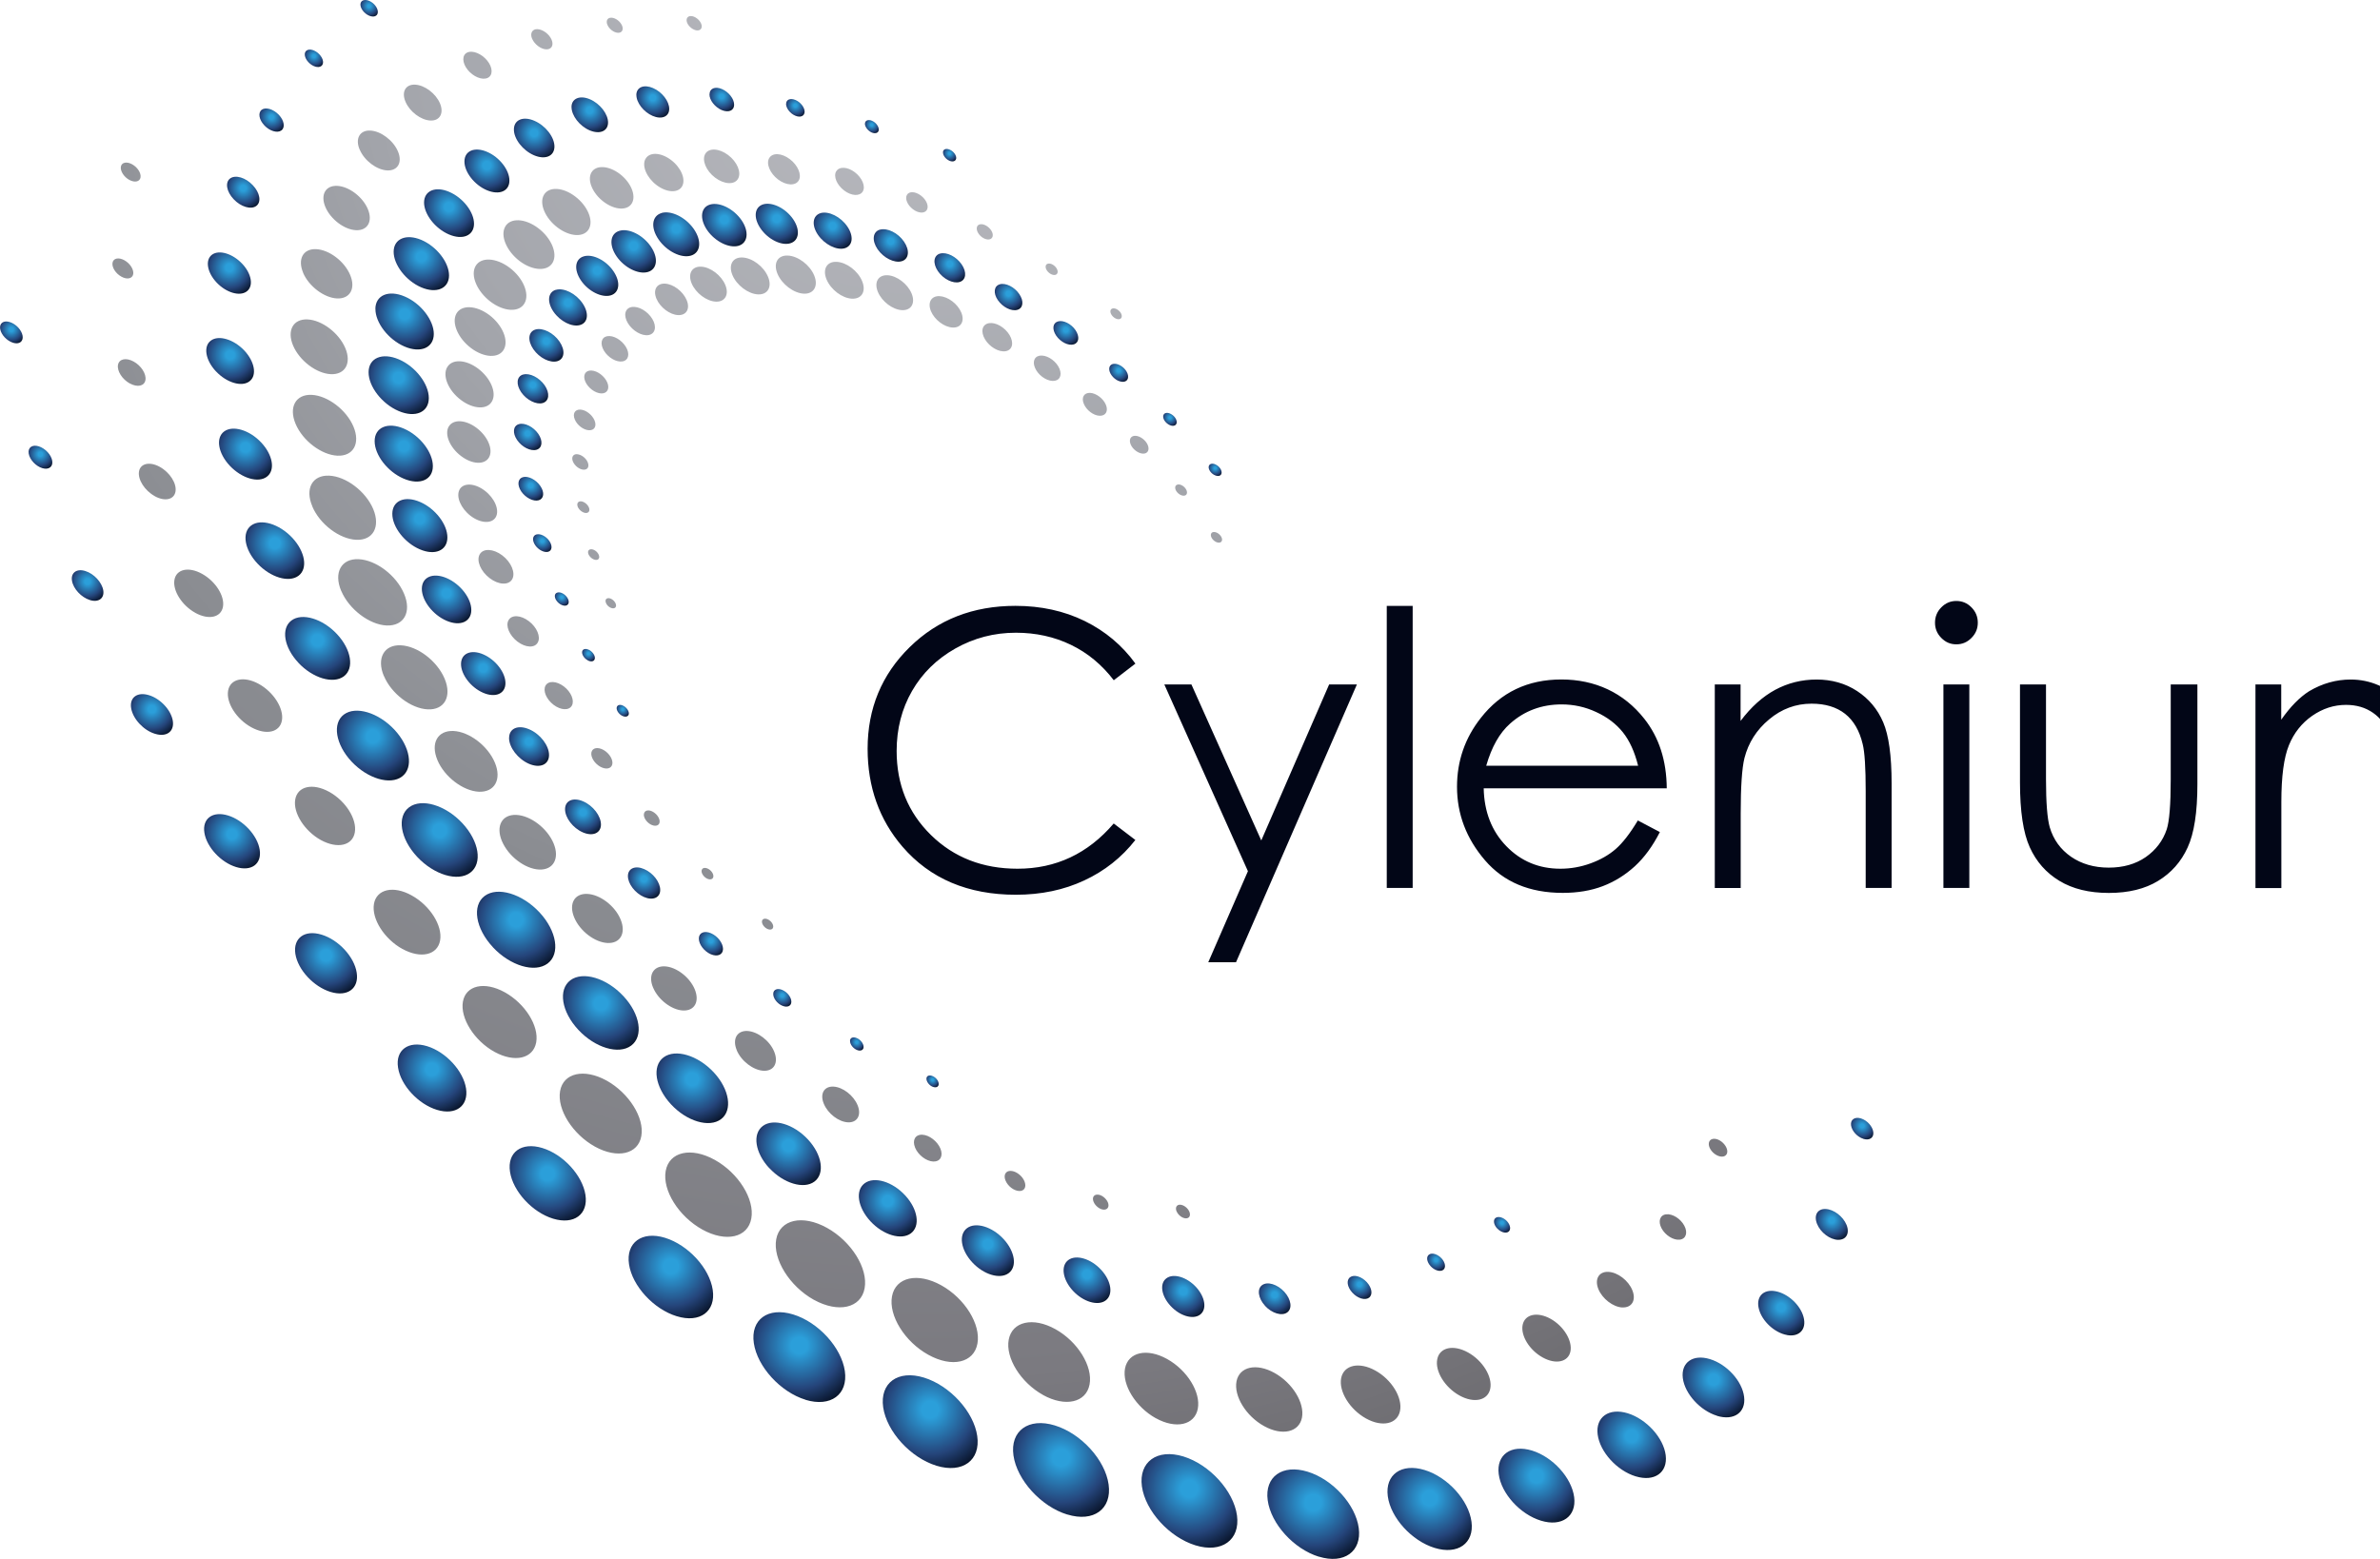 <svg width="116" height="76" viewBox="0 0 116 76" fill="none" xmlns="http://www.w3.org/2000/svg">
<g clip-path="url(#clip0_5_9987)">
<path fill-rule="evenodd" clip-rule="evenodd" d="M45.647 71.457C46.912 71.843 47.8 71.195 47.63 70.009C47.463 68.823 46.297 67.548 45.032 67.159C43.763 66.771 42.876 67.418 43.046 68.608C43.219 69.794 44.382 71.069 45.647 71.457Z" fill="url(#paint0_radial_5_9987)"/>
<path fill-rule="evenodd" clip-rule="evenodd" d="M39.261 68.243C40.486 68.614 41.341 67.987 41.177 66.838C41.01 65.69 39.882 64.454 38.655 64.08C37.427 63.703 36.572 64.333 36.742 65.481C36.912 66.629 38.039 67.866 39.264 68.24L39.261 68.243Z" fill="url(#paint1_radial_5_9987)"/>
<path fill-rule="evenodd" clip-rule="evenodd" d="M32.987 64.168C34.111 64.513 34.896 63.936 34.738 62.882C34.583 61.825 33.54 60.692 32.412 60.344C31.288 60 30.5 60.577 30.658 61.634C30.816 62.691 31.856 63.824 32.984 64.168H32.987Z" fill="url(#paint2_radial_5_9987)"/>
<path fill-rule="evenodd" clip-rule="evenodd" d="M26.958 59.411C27.975 59.72 28.678 59.202 28.534 58.251C28.388 57.3 27.45 56.276 26.434 55.967C25.417 55.658 24.711 56.176 24.858 57.13C25.004 58.078 25.942 59.102 26.958 59.411Z" fill="url(#paint3_radial_5_9987)"/>
<path fill-rule="evenodd" clip-rule="evenodd" d="M21.296 54.106C22.21 54.386 22.845 53.918 22.714 53.061C22.582 52.207 21.732 51.283 20.818 51.003C19.901 50.724 19.266 51.192 19.401 52.048C19.532 52.908 20.385 53.829 21.296 54.106Z" fill="url(#paint4_radial_5_9987)"/>
<path fill-rule="evenodd" clip-rule="evenodd" d="M16.111 48.357C16.937 48.61 17.505 48.189 17.385 47.418C17.268 46.646 16.5 45.816 15.675 45.566C14.848 45.313 14.277 45.734 14.397 46.505C14.517 47.276 15.288 48.106 16.111 48.357Z" fill="url(#paint5_radial_5_9987)"/>
<path fill-rule="evenodd" clip-rule="evenodd" d="M11.509 42.269C12.253 42.495 12.766 42.119 12.657 41.424C12.549 40.729 11.855 39.981 11.111 39.755C10.367 39.528 9.851 39.905 9.963 40.599C10.074 41.297 10.765 42.042 11.509 42.269Z" fill="url(#paint6_radial_5_9987)"/>
<path fill-rule="evenodd" clip-rule="evenodd" d="M7.56 35.774C8.117 35.945 8.504 35.663 8.422 35.141C8.34 34.62 7.818 34.058 7.256 33.89C6.693 33.719 6.307 34.002 6.392 34.523C6.477 35.044 6.995 35.607 7.558 35.774H7.56Z" fill="url(#paint7_radial_5_9987)"/>
<path fill-rule="evenodd" clip-rule="evenodd" d="M4.382 29.254C4.804 29.383 5.094 29.168 5.033 28.78C4.968 28.388 4.579 27.967 4.157 27.838C3.735 27.708 3.445 27.923 3.509 28.312C3.571 28.703 3.963 29.124 4.385 29.254H4.382Z" fill="url(#paint8_radial_5_9987)"/>
<path fill-rule="evenodd" clip-rule="evenodd" d="M2.056 22.821C2.373 22.918 2.592 22.759 2.545 22.465C2.499 22.171 2.203 21.856 1.886 21.758C1.57 21.661 1.35 21.82 1.4 22.115C1.45 22.409 1.743 22.724 2.059 22.821H2.056Z" fill="url(#paint9_radial_5_9987)"/>
<path fill-rule="evenodd" clip-rule="evenodd" d="M0.636 16.71C0.937 16.801 1.145 16.651 1.101 16.371C1.057 16.091 0.776 15.791 0.474 15.7C0.173 15.606 -0.038 15.759 0.009 16.038C0.056 16.318 0.337 16.618 0.639 16.71H0.636Z" fill="url(#paint10_radial_5_9987)"/>
<path fill-rule="evenodd" clip-rule="evenodd" d="M58.269 75.338C56.992 74.946 55.823 73.66 55.656 72.461C55.495 71.266 56.397 70.613 57.677 71.004C58.958 71.399 60.126 72.685 60.29 73.88C60.451 75.076 59.546 75.729 58.269 75.338Z" fill="url(#paint11_radial_5_9987)"/>
<path fill-rule="evenodd" clip-rule="evenodd" d="M64.28 75.891C63.056 75.514 61.94 74.284 61.787 73.138C61.632 71.993 62.502 71.369 63.729 71.746C64.957 72.12 66.073 73.353 66.225 74.496C66.377 75.641 65.507 76.265 64.283 75.888L64.28 75.891Z" fill="url(#paint12_radial_5_9987)"/>
<path fill-rule="evenodd" clip-rule="evenodd" d="M69.928 75.464C68.803 75.12 67.778 73.989 67.64 72.941C67.502 71.89 68.305 71.319 69.433 71.664C70.56 72.008 71.583 73.139 71.72 74.189C71.858 75.238 71.052 75.809 69.931 75.464H69.928Z" fill="url(#paint13_radial_5_9987)"/>
<path fill-rule="evenodd" clip-rule="evenodd" d="M75.104 74.134C74.09 73.825 73.167 72.809 73.047 71.864C72.927 70.919 73.651 70.407 74.667 70.716C75.684 71.028 76.603 72.043 76.724 72.988C76.844 73.93 76.117 74.446 75.104 74.134Z" fill="url(#paint14_radial_5_9987)"/>
<path fill-rule="evenodd" clip-rule="evenodd" d="M79.72 71.973C78.806 71.693 77.977 70.78 77.869 69.93C77.763 69.082 78.417 68.62 79.334 68.899C80.25 69.182 81.079 70.097 81.185 70.942C81.29 71.793 80.634 72.252 79.723 71.973H79.72Z" fill="url(#paint15_radial_5_9987)"/>
<path fill-rule="evenodd" clip-rule="evenodd" d="M83.686 69.02C82.863 68.767 82.116 67.945 82.02 67.183C81.926 66.418 82.518 66.005 83.344 66.259C84.17 66.512 84.917 67.333 85.007 68.099C85.101 68.861 84.507 69.276 83.683 69.023L83.686 69.02Z" fill="url(#paint16_radial_5_9987)"/>
<path fill-rule="evenodd" clip-rule="evenodd" d="M89.586 60.441C89.981 60.453 90.166 60.129 89.999 59.714C89.829 59.299 89.372 58.952 88.977 58.94C88.578 58.925 88.394 59.252 88.564 59.67C88.731 60.085 89.188 60.433 89.589 60.444L89.586 60.441Z" fill="url(#paint17_radial_5_9987)"/>
<path fill-rule="evenodd" clip-rule="evenodd" d="M87.102 65.087C87.705 65.19 88.063 64.798 87.904 64.207C87.749 63.615 87.131 63.053 86.531 62.947C85.927 62.841 85.57 63.235 85.731 63.827C85.889 64.419 86.504 64.981 87.102 65.084V65.087Z" fill="url(#paint18_radial_5_9987)"/>
<path fill-rule="evenodd" clip-rule="evenodd" d="M90.819 55.522C91.118 55.613 91.338 55.466 91.303 55.19C91.27 54.913 91.001 54.615 90.702 54.524C90.403 54.433 90.186 54.58 90.219 54.857C90.254 55.131 90.52 55.428 90.822 55.519L90.819 55.522Z" fill="url(#paint19_radial_5_9987)"/>
<path fill-rule="evenodd" clip-rule="evenodd" d="M20.332 41.771C21.155 42.651 22.312 42.999 22.919 42.545C23.528 42.089 23.355 41.009 22.532 40.128C21.709 39.248 20.549 38.901 19.94 39.357C19.333 39.81 19.509 40.891 20.332 41.771Z" fill="url(#paint20_radial_5_9987)"/>
<path fill-rule="evenodd" clip-rule="evenodd" d="M17.133 37.126C17.915 37.959 19.014 38.288 19.591 37.859C20.165 37.429 20.001 36.404 19.219 35.568C18.437 34.735 17.338 34.406 16.761 34.835C16.187 35.265 16.354 36.29 17.133 37.126Z" fill="url(#paint21_radial_5_9987)"/>
<path fill-rule="evenodd" clip-rule="evenodd" d="M14.541 32.309C15.247 33.063 16.237 33.357 16.758 32.972C17.277 32.583 17.125 31.662 16.422 30.911C15.716 30.157 14.723 29.863 14.207 30.249C13.686 30.637 13.838 31.559 14.544 32.309H14.541Z" fill="url(#paint22_radial_5_9987)"/>
<path fill-rule="evenodd" clip-rule="evenodd" d="M12.549 27.473C13.185 28.15 14.078 28.418 14.547 28.07C15.015 27.723 14.878 26.893 14.242 26.215C13.607 25.538 12.71 25.27 12.244 25.618C11.776 25.965 11.913 26.796 12.549 27.473Z" fill="url(#paint23_radial_5_9987)"/>
<path fill-rule="evenodd" clip-rule="evenodd" d="M11.201 22.706C11.776 23.316 12.584 23.557 13.003 23.242C13.428 22.927 13.302 22.182 12.731 21.573C12.159 20.961 11.348 20.722 10.926 21.034C10.504 21.346 10.627 22.094 11.201 22.706Z" fill="url(#paint24_radial_5_9987)"/>
<path fill-rule="evenodd" clip-rule="evenodd" d="M10.531 18.108C11.046 18.656 11.776 18.876 12.153 18.594C12.534 18.314 12.423 17.64 11.908 17.089C11.389 16.542 10.66 16.321 10.279 16.604C9.898 16.883 10.012 17.558 10.528 18.108H10.531Z" fill="url(#paint25_radial_5_9987)"/>
<path fill-rule="evenodd" clip-rule="evenodd" d="M10.557 13.772C11.023 14.266 11.679 14.463 12.025 14.207C12.367 13.954 12.268 13.348 11.802 12.856C11.333 12.361 10.68 12.164 10.334 12.417C9.992 12.671 10.091 13.277 10.557 13.772Z" fill="url(#paint26_radial_5_9987)"/>
<path fill-rule="evenodd" clip-rule="evenodd" d="M11.389 9.712C11.738 10.083 12.23 10.23 12.488 10.042C12.748 9.853 12.672 9.397 12.321 9.029C11.972 8.655 11.48 8.511 11.219 8.699C10.961 8.888 11.038 9.344 11.389 9.712Z" fill="url(#paint27_radial_5_9987)"/>
<path fill-rule="evenodd" clip-rule="evenodd" d="M12.883 6.112C13.147 6.391 13.516 6.5 13.712 6.359C13.908 6.218 13.853 5.876 13.589 5.596C13.325 5.32 12.956 5.208 12.76 5.349C12.567 5.49 12.619 5.832 12.883 6.109V6.112Z" fill="url(#paint28_radial_5_9987)"/>
<path fill-rule="evenodd" clip-rule="evenodd" d="M15.036 3.035C15.232 3.244 15.51 3.327 15.657 3.221C15.803 3.115 15.765 2.859 15.566 2.65C15.37 2.44 15.091 2.358 14.942 2.464C14.796 2.57 14.837 2.826 15.036 3.035Z" fill="url(#paint29_radial_5_9987)"/>
<path fill-rule="evenodd" clip-rule="evenodd" d="M17.74 0.586C17.927 0.783 18.191 0.863 18.331 0.762C18.472 0.662 18.431 0.418 18.246 0.221C18.059 0.021 17.792 -0.056 17.652 0.044C17.511 0.144 17.552 0.389 17.74 0.586Z" fill="url(#paint30_radial_5_9987)"/>
<path fill-rule="evenodd" clip-rule="evenodd" d="M28.186 50.203C27.365 49.322 27.195 48.242 27.802 47.788C28.411 47.335 29.565 47.68 30.385 48.563C31.206 49.44 31.372 50.52 30.763 50.974C30.157 51.427 29.003 51.083 28.186 50.203Z" fill="url(#paint31_radial_5_9987)"/>
<path fill-rule="evenodd" clip-rule="evenodd" d="M32.7 53.832C31.929 52.999 31.768 51.978 32.342 51.548C32.919 51.118 34.012 51.445 34.788 52.278C35.559 53.108 35.717 54.133 35.14 54.562C34.563 54.992 33.47 54.666 32.7 53.832Z" fill="url(#paint32_radial_5_9987)"/>
<path fill-rule="evenodd" clip-rule="evenodd" d="M37.495 56.95C36.8 56.199 36.66 55.281 37.181 54.892C37.7 54.507 38.684 54.801 39.378 55.549C40.072 56.296 40.213 57.215 39.695 57.603C39.176 57.989 38.192 57.695 37.498 56.947L37.495 56.95Z" fill="url(#paint33_radial_5_9987)"/>
<path fill-rule="evenodd" clip-rule="evenodd" d="M42.422 59.535C41.801 58.861 41.672 58.033 42.144 57.686C42.612 57.339 43.497 57.603 44.118 58.278C44.739 58.949 44.865 59.776 44.396 60.126C43.927 60.474 43.043 60.209 42.422 59.535Z" fill="url(#paint34_radial_5_9987)"/>
<path fill-rule="evenodd" clip-rule="evenodd" d="M47.384 61.537C46.825 60.93 46.713 60.188 47.135 59.873C47.557 59.561 48.354 59.8 48.913 60.406C49.472 61.01 49.584 61.757 49.159 62.069C48.737 62.379 47.944 62.143 47.384 61.537Z" fill="url(#paint35_radial_5_9987)"/>
<path fill-rule="evenodd" clip-rule="evenodd" d="M52.291 62.923C51.79 62.379 51.69 61.71 52.071 61.428C52.452 61.148 53.169 61.36 53.67 61.907C54.171 62.452 54.268 63.12 53.887 63.4C53.506 63.68 52.788 63.465 52.288 62.92L52.291 62.923Z" fill="url(#paint36_radial_5_9987)"/>
<path fill-rule="evenodd" clip-rule="evenodd" d="M57.048 63.659C56.596 63.17 56.509 62.567 56.854 62.317C57.2 62.063 57.844 62.258 58.295 62.746C58.747 63.238 58.834 63.839 58.489 64.092C58.146 64.345 57.502 64.154 57.051 63.662L57.048 63.659Z" fill="url(#paint37_radial_5_9987)"/>
<path fill-rule="evenodd" clip-rule="evenodd" d="M61.658 63.659C61.321 63.291 61.257 62.841 61.515 62.652C61.773 62.461 62.256 62.608 62.596 62.976C62.932 63.344 62.997 63.794 62.736 63.983C62.478 64.171 61.992 64.027 61.655 63.659H61.658Z" fill="url(#paint38_radial_5_9987)"/>
<path fill-rule="evenodd" clip-rule="evenodd" d="M65.912 63.017C65.657 62.741 65.61 62.405 65.806 62.264C66.002 62.122 66.363 62.231 66.618 62.508C66.87 62.785 66.919 63.12 66.723 63.265C66.53 63.406 66.166 63.297 65.915 63.02L65.912 63.017Z" fill="url(#paint39_radial_5_9987)"/>
<path fill-rule="evenodd" clip-rule="evenodd" d="M69.728 61.728C69.538 61.519 69.503 61.269 69.649 61.163C69.796 61.057 70.068 61.139 70.259 61.345C70.449 61.551 70.484 61.807 70.338 61.91C70.191 62.016 69.919 61.934 69.728 61.728Z" fill="url(#paint40_radial_5_9987)"/>
<path fill-rule="evenodd" clip-rule="evenodd" d="M72.971 59.885C73.141 60.071 73.387 60.144 73.519 60.05C73.654 59.953 73.621 59.726 73.452 59.538C73.279 59.349 73.033 59.279 72.898 59.373C72.766 59.467 72.795 59.697 72.968 59.885H72.971Z" fill="url(#paint41_radial_5_9987)"/>
<path fill-rule="evenodd" clip-rule="evenodd" d="M24.02 46.175C24.869 47.085 26.062 47.441 26.689 46.973C27.316 46.502 27.14 45.386 26.293 44.477C25.444 43.567 24.248 43.211 23.622 43.679C22.995 44.147 23.174 45.266 24.023 46.175H24.02Z" fill="url(#paint42_radial_5_9987)"/>
<path fill-rule="evenodd" clip-rule="evenodd" d="M18.299 15.061C18.293 15.732 18.929 16.554 19.714 16.892C20.499 17.231 21.138 16.957 21.143 16.283C21.146 15.612 20.514 14.79 19.726 14.455C18.941 14.119 18.299 14.39 18.296 15.064L18.299 15.061Z" fill="url(#paint43_radial_5_9987)"/>
<path fill-rule="evenodd" clip-rule="evenodd" d="M19.187 12.27C19.184 12.909 19.784 13.686 20.528 14.007C21.272 14.328 21.882 14.066 21.885 13.433C21.89 12.797 21.287 12.02 20.543 11.699C19.799 11.381 19.19 11.637 19.187 12.273V12.27Z" fill="url(#paint44_radial_5_9987)"/>
<path fill-rule="evenodd" clip-rule="evenodd" d="M20.669 9.868C20.666 10.442 21.208 11.14 21.879 11.428C22.55 11.717 23.097 11.487 23.103 10.913C23.109 10.339 22.567 9.641 21.893 9.353C21.223 9.064 20.675 9.297 20.669 9.868Z" fill="url(#paint45_radial_5_9987)"/>
<path fill-rule="evenodd" clip-rule="evenodd" d="M22.637 7.866C22.631 8.381 23.118 9.011 23.724 9.27C24.331 9.529 24.826 9.323 24.828 8.808C24.834 8.29 24.345 7.663 23.742 7.404C23.135 7.142 22.64 7.351 22.637 7.869V7.866Z" fill="url(#paint46_radial_5_9987)"/>
<path fill-rule="evenodd" clip-rule="evenodd" d="M25.048 6.306C25.042 6.771 25.482 7.336 26.027 7.569C26.574 7.801 27.017 7.616 27.023 7.151C27.029 6.686 26.589 6.123 26.044 5.888C25.499 5.652 25.054 5.838 25.048 6.303V6.306Z" fill="url(#paint47_radial_5_9987)"/>
<path fill-rule="evenodd" clip-rule="evenodd" d="M27.857 5.217C27.855 5.635 28.247 6.144 28.736 6.353C29.228 6.562 29.63 6.397 29.636 5.979C29.641 5.561 29.246 5.052 28.754 4.84C28.265 4.631 27.86 4.799 27.855 5.214L27.857 5.217Z" fill="url(#paint48_radial_5_9987)"/>
<path fill-rule="evenodd" clip-rule="evenodd" d="M31.018 4.625C31.012 5.002 31.367 5.458 31.809 5.649C32.248 5.838 32.614 5.688 32.617 5.314C32.623 4.94 32.269 4.481 31.826 4.292C31.384 4.101 31.021 4.251 31.015 4.628L31.018 4.625Z" fill="url(#paint49_radial_5_9987)"/>
<path fill-rule="evenodd" clip-rule="evenodd" d="M34.58 4.595C34.574 4.878 34.841 5.22 35.172 5.364C35.506 5.505 35.778 5.393 35.781 5.111C35.787 4.828 35.523 4.487 35.189 4.342C34.858 4.198 34.586 4.313 34.583 4.593L34.58 4.595Z" fill="url(#paint50_radial_5_9987)"/>
<path fill-rule="evenodd" clip-rule="evenodd" d="M38.312 5.064C38.312 5.273 38.508 5.532 38.757 5.638C39.006 5.746 39.211 5.661 39.217 5.449C39.217 5.237 39.021 4.981 38.772 4.875C38.523 4.769 38.318 4.852 38.315 5.064H38.312Z" fill="url(#paint51_radial_5_9987)"/>
<path fill-rule="evenodd" clip-rule="evenodd" d="M42.155 6.026C42.155 6.185 42.302 6.377 42.486 6.459C42.674 6.538 42.829 6.474 42.832 6.318C42.832 6.162 42.688 5.967 42.501 5.888C42.316 5.808 42.161 5.873 42.158 6.029L42.155 6.026Z" fill="url(#paint52_radial_5_9987)"/>
<path fill-rule="evenodd" clip-rule="evenodd" d="M18.261 21.505C18.261 20.831 18.903 20.56 19.685 20.896C20.47 21.234 21.1 22.053 21.097 22.724C21.097 23.398 20.455 23.669 19.673 23.333C18.888 22.998 18.258 22.177 18.261 21.505Z" fill="url(#paint53_radial_5_9987)"/>
<path fill-rule="evenodd" clip-rule="evenodd" d="M19.122 25.047C19.125 24.408 19.729 24.149 20.47 24.47C21.211 24.788 21.811 25.565 21.805 26.204C21.803 26.84 21.196 27.099 20.458 26.778C19.717 26.46 19.119 25.686 19.122 25.047Z" fill="url(#paint54_radial_5_9987)"/>
<path fill-rule="evenodd" clip-rule="evenodd" d="M20.561 28.703C20.564 28.129 21.105 27.896 21.773 28.185C22.438 28.474 22.977 29.171 22.971 29.742C22.968 30.316 22.427 30.549 21.762 30.261C21.097 29.975 20.558 29.277 20.561 28.703Z" fill="url(#paint55_radial_5_9987)"/>
<path fill-rule="evenodd" clip-rule="evenodd" d="M22.471 32.371C22.471 31.853 22.96 31.644 23.557 31.903C24.155 32.162 24.638 32.789 24.635 33.304C24.635 33.82 24.146 34.032 23.548 33.773C22.951 33.516 22.468 32.886 22.471 32.371Z" fill="url(#paint56_radial_5_9987)"/>
<path fill-rule="evenodd" clip-rule="evenodd" d="M24.814 35.975C24.814 35.51 25.253 35.321 25.792 35.554C26.331 35.783 26.765 36.349 26.759 36.814C26.756 37.279 26.317 37.467 25.78 37.235C25.244 37.002 24.811 36.44 24.811 35.975H24.814Z" fill="url(#paint57_radial_5_9987)"/>
<path fill-rule="evenodd" clip-rule="evenodd" d="M27.541 39.446C27.544 39.027 27.939 38.857 28.42 39.066C28.903 39.272 29.293 39.781 29.29 40.199C29.287 40.617 28.891 40.788 28.408 40.579C27.925 40.37 27.538 39.864 27.541 39.446Z" fill="url(#paint58_radial_5_9987)"/>
<path fill-rule="evenodd" clip-rule="evenodd" d="M30.605 42.71C30.605 42.334 30.962 42.18 31.396 42.369C31.829 42.554 32.181 43.011 32.178 43.387C32.178 43.764 31.821 43.917 31.387 43.729C30.954 43.541 30.602 43.084 30.605 42.707V42.71Z" fill="url(#paint59_radial_5_9987)"/>
<path fill-rule="evenodd" clip-rule="evenodd" d="M34.062 45.754C34.062 45.472 34.328 45.357 34.656 45.498C34.981 45.639 35.242 45.981 35.239 46.264C35.236 46.543 34.97 46.658 34.645 46.52C34.319 46.378 34.059 46.037 34.062 45.754Z" fill="url(#paint60_radial_5_9987)"/>
<path fill-rule="evenodd" clip-rule="evenodd" d="M37.688 48.454C37.688 48.242 37.89 48.157 38.133 48.263C38.379 48.368 38.573 48.625 38.57 48.837C38.57 49.048 38.368 49.134 38.124 49.028C37.878 48.925 37.685 48.666 37.688 48.457V48.454Z" fill="url(#paint61_radial_5_9987)"/>
<path fill-rule="evenodd" clip-rule="evenodd" d="M41.429 50.75C41.429 50.591 41.578 50.529 41.763 50.609C41.944 50.685 42.091 50.88 42.091 51.039C42.091 51.195 41.941 51.262 41.757 51.183C41.575 51.103 41.429 50.912 41.432 50.753L41.429 50.75Z" fill="url(#paint62_radial_5_9987)"/>
<path fill-rule="evenodd" clip-rule="evenodd" d="M45.963 7.427C45.957 7.578 46.101 7.763 46.277 7.837C46.452 7.913 46.599 7.851 46.605 7.704C46.608 7.554 46.467 7.372 46.288 7.295C46.11 7.218 45.963 7.277 45.96 7.427H45.963Z" fill="url(#paint63_radial_5_9987)"/>
<path fill-rule="evenodd" clip-rule="evenodd" d="M45.155 52.59C45.155 52.731 45.284 52.908 45.448 52.976C45.615 53.046 45.749 52.99 45.752 52.846C45.752 52.702 45.623 52.531 45.456 52.461C45.292 52.39 45.155 52.446 45.155 52.59Z" fill="url(#paint64_radial_5_9987)"/>
<path fill-rule="evenodd" clip-rule="evenodd" d="M17.965 18.146C17.962 18.844 18.616 19.689 19.427 20.036C20.238 20.384 20.897 20.104 20.9 19.409C20.903 18.714 20.25 17.867 19.439 17.519C18.627 17.172 17.968 17.451 17.965 18.146Z" fill="url(#paint65_radial_5_9987)"/>
<path fill-rule="evenodd" clip-rule="evenodd" d="M34.612 9.971C34.15 10.104 34.085 10.663 34.466 11.219C34.85 11.773 35.532 12.114 35.995 11.982C36.455 11.846 36.522 11.29 36.141 10.733C35.758 10.18 35.075 9.839 34.615 9.971H34.612Z" fill="url(#paint66_radial_5_9987)"/>
<path fill-rule="evenodd" clip-rule="evenodd" d="M37.208 9.959C36.768 10.086 36.707 10.613 37.07 11.14C37.43 11.664 38.078 11.991 38.514 11.861C38.951 11.737 39.015 11.207 38.655 10.683C38.294 10.159 37.647 9.836 37.208 9.959Z" fill="url(#paint67_radial_5_9987)"/>
<path fill-rule="evenodd" clip-rule="evenodd" d="M39.999 10.389C39.604 10.504 39.545 10.978 39.87 11.452C40.196 11.923 40.779 12.214 41.171 12.102C41.563 11.988 41.625 11.514 41.297 11.04C40.975 10.566 40.389 10.277 39.996 10.389H39.999Z" fill="url(#paint68_radial_5_9987)"/>
<path fill-rule="evenodd" clip-rule="evenodd" d="M42.89 11.193C42.536 11.296 42.483 11.723 42.773 12.15C43.063 12.573 43.59 12.838 43.945 12.735C44.302 12.635 44.352 12.206 44.062 11.782C43.772 11.355 43.245 11.096 42.893 11.196L42.89 11.193Z" fill="url(#paint69_radial_5_9987)"/>
<path fill-rule="evenodd" clip-rule="evenodd" d="M45.82 12.361C45.501 12.453 45.454 12.835 45.714 13.221C45.978 13.604 46.447 13.839 46.766 13.748C47.085 13.657 47.135 13.274 46.871 12.889C46.608 12.506 46.136 12.27 45.817 12.364L45.82 12.361Z" fill="url(#paint70_radial_5_9987)"/>
<path fill-rule="evenodd" clip-rule="evenodd" d="M48.731 13.86C48.444 13.942 48.4 14.29 48.635 14.631C48.872 14.976 49.294 15.188 49.584 15.105C49.871 15.023 49.915 14.678 49.678 14.334C49.443 13.989 49.019 13.777 48.728 13.86H48.731Z" fill="url(#paint71_radial_5_9987)"/>
<path fill-rule="evenodd" clip-rule="evenodd" d="M51.567 15.67C51.306 15.744 51.268 16.053 51.479 16.365C51.69 16.674 52.074 16.866 52.331 16.789C52.592 16.715 52.63 16.406 52.419 16.094C52.209 15.785 51.825 15.594 51.567 15.67Z" fill="url(#paint72_radial_5_9987)"/>
<path fill-rule="evenodd" clip-rule="evenodd" d="M30.195 11.252C30.655 11.116 31.337 11.461 31.718 12.014C32.102 12.57 32.037 13.127 31.575 13.259C31.115 13.392 30.432 13.05 30.051 12.497C29.671 11.944 29.732 11.384 30.195 11.252Z" fill="url(#paint73_radial_5_9987)"/>
<path fill-rule="evenodd" clip-rule="evenodd" d="M28.455 12.497C28.888 12.367 29.539 12.691 29.896 13.218C30.259 13.745 30.198 14.272 29.764 14.399C29.328 14.525 28.68 14.204 28.32 13.677C27.96 13.153 28.018 12.623 28.455 12.497Z" fill="url(#paint74_radial_5_9987)"/>
<path fill-rule="evenodd" clip-rule="evenodd" d="M27.093 14.131C27.485 14.016 28.065 14.307 28.39 14.781C28.716 15.255 28.666 15.732 28.273 15.844C27.881 15.959 27.301 15.668 26.976 15.194C26.651 14.72 26.703 14.243 27.093 14.128V14.131Z" fill="url(#paint75_radial_5_9987)"/>
<path fill-rule="evenodd" clip-rule="evenodd" d="M26.1 16.065C26.454 15.962 26.976 16.224 27.269 16.651C27.564 17.078 27.515 17.505 27.163 17.608C26.812 17.711 26.287 17.449 25.994 17.022C25.701 16.598 25.748 16.168 26.1 16.065Z" fill="url(#paint76_radial_5_9987)"/>
<path fill-rule="evenodd" clip-rule="evenodd" d="M25.499 18.261C25.813 18.167 26.284 18.405 26.548 18.785C26.809 19.171 26.768 19.556 26.451 19.648C26.138 19.739 25.666 19.503 25.403 19.121C25.139 18.738 25.18 18.352 25.496 18.258L25.499 18.261Z" fill="url(#paint77_radial_5_9987)"/>
<path fill-rule="evenodd" clip-rule="evenodd" d="M25.288 20.678C25.575 20.593 25.994 20.805 26.235 21.149C26.472 21.494 26.434 21.841 26.149 21.926C25.865 22.009 25.444 21.8 25.206 21.455C24.969 21.111 25.007 20.763 25.288 20.678Z" fill="url(#paint78_radial_5_9987)"/>
<path fill-rule="evenodd" clip-rule="evenodd" d="M25.485 23.263C25.74 23.189 26.12 23.378 26.334 23.69C26.548 23.999 26.513 24.311 26.258 24.387C26.003 24.464 25.625 24.273 25.409 23.963C25.198 23.651 25.23 23.339 25.485 23.266V23.263Z" fill="url(#paint79_radial_5_9987)"/>
<path fill-rule="evenodd" clip-rule="evenodd" d="M26.141 26.057C26.331 25.998 26.618 26.142 26.776 26.375C26.935 26.607 26.911 26.843 26.721 26.898C26.53 26.954 26.243 26.81 26.085 26.578C25.927 26.345 25.953 26.113 26.144 26.054L26.141 26.057Z" fill="url(#paint80_radial_5_9987)"/>
<path fill-rule="evenodd" clip-rule="evenodd" d="M27.166 28.889C27.31 28.844 27.521 28.95 27.641 29.124C27.761 29.298 27.74 29.474 27.597 29.519C27.456 29.56 27.242 29.454 27.122 29.28C27.002 29.106 27.02 28.93 27.166 28.889Z" fill="url(#paint81_radial_5_9987)"/>
<path fill-rule="evenodd" clip-rule="evenodd" d="M54.502 18.561C54.757 18.676 54.974 18.597 54.983 18.382C54.997 18.167 54.798 17.902 54.546 17.787C54.291 17.672 54.075 17.752 54.063 17.967C54.051 18.182 54.247 18.447 54.502 18.564V18.561Z" fill="url(#paint82_radial_5_9987)"/>
<path fill-rule="evenodd" clip-rule="evenodd" d="M56.96 20.696C57.141 20.802 57.311 20.769 57.346 20.631C57.382 20.49 57.264 20.292 57.086 20.192C56.907 20.086 56.734 20.116 56.699 20.257C56.664 20.395 56.781 20.593 56.96 20.696Z" fill="url(#paint83_radial_5_9987)"/>
<path fill-rule="evenodd" clip-rule="evenodd" d="M59.168 23.145C59.338 23.242 59.502 23.216 59.535 23.083C59.57 22.951 59.458 22.762 59.286 22.665C59.116 22.565 58.952 22.595 58.916 22.727C58.881 22.86 58.996 23.048 59.166 23.145H59.168Z" fill="url(#paint84_radial_5_9987)"/>
<path fill-rule="evenodd" clip-rule="evenodd" d="M30.3 34.882C30.462 34.974 30.614 34.947 30.646 34.821C30.672 34.691 30.564 34.514 30.403 34.42C30.245 34.326 30.09 34.355 30.06 34.482C30.031 34.609 30.139 34.788 30.3 34.882Z" fill="url(#paint85_radial_5_9987)"/>
<path fill-rule="evenodd" clip-rule="evenodd" d="M28.628 32.183C28.798 32.283 28.959 32.254 28.988 32.118C29.02 31.986 28.906 31.797 28.736 31.697C28.566 31.6 28.405 31.626 28.376 31.759C28.347 31.894 28.458 32.083 28.628 32.18V32.183Z" fill="url(#paint86_radial_5_9987)"/>
<path fill-rule="evenodd" clip-rule="evenodd" d="M32.245 10.386C31.768 10.524 31.703 11.101 32.099 11.673C32.492 12.247 33.197 12.6 33.672 12.462C34.15 12.323 34.214 11.746 33.821 11.172C33.426 10.598 32.72 10.245 32.242 10.383L32.245 10.386Z" fill="url(#paint87_radial_5_9987)"/>
<path fill-rule="evenodd" clip-rule="evenodd" d="M52.021 73.833C53.301 74.225 54.2 73.568 54.033 72.37C53.867 71.172 52.692 69.882 51.409 69.491C50.129 69.1 49.227 69.756 49.396 70.954C49.566 72.155 50.741 73.445 52.021 73.836V73.833Z" fill="url(#paint88_radial_5_9987)"/>
<path fill-rule="evenodd" clip-rule="evenodd" d="M57.355 23.637C57.247 23.693 57.253 23.852 57.37 23.993C57.487 24.134 57.669 24.202 57.777 24.146C57.886 24.09 57.877 23.928 57.762 23.79C57.645 23.648 57.464 23.581 57.358 23.637H57.355ZM39.671 63.368C40.861 64.024 41.965 63.774 42.141 62.805C42.319 61.837 41.496 60.518 40.304 59.858C39.115 59.199 38.007 59.449 37.832 60.418C37.659 61.386 38.479 62.705 39.668 63.368H39.671ZM83.66 56.311C83.906 56.447 84.138 56.397 84.182 56.199C84.223 56.002 84.056 55.731 83.812 55.593C83.566 55.457 83.332 55.507 83.291 55.708C83.25 55.905 83.414 56.176 83.66 56.311ZM79.079 63.739C79.539 63.756 79.752 63.385 79.562 62.906C79.372 62.426 78.844 62.022 78.385 62.005C77.928 61.984 77.711 62.361 77.901 62.838C78.094 63.318 78.622 63.721 79.079 63.742V63.739ZM81.867 60.435C82.172 60.403 82.275 60.097 82.093 59.755C81.911 59.411 81.516 59.164 81.208 59.199C80.904 59.234 80.801 59.541 80.983 59.882C81.164 60.221 81.56 60.471 81.867 60.435ZM75.186 66.176C74.544 65.82 74.108 65.111 74.213 64.589C74.322 64.068 74.928 63.936 75.572 64.292C76.214 64.648 76.647 65.361 76.542 65.882C76.437 66.403 75.827 66.535 75.186 66.176ZM71.132 68.031C70.417 67.633 69.934 66.844 70.051 66.264C70.165 65.684 70.839 65.537 71.553 65.935C72.268 66.332 72.751 67.121 72.634 67.701C72.517 68.278 71.844 68.428 71.132 68.031ZM66.574 69.15C65.783 68.708 65.244 67.831 65.367 67.186C65.496 66.541 66.243 66.376 67.037 66.818C67.83 67.257 68.366 68.137 68.237 68.781C68.109 69.426 67.365 69.591 66.574 69.15ZM61.609 69.523C60.727 69.035 60.129 68.057 60.267 67.342C60.408 66.624 61.234 66.441 62.115 66.93C62.997 67.418 63.595 68.396 63.457 69.111C63.316 69.827 62.487 70.012 61.609 69.523ZM56.33 69.138C55.355 68.596 54.681 67.51 54.833 66.712C54.988 65.914 55.905 65.708 56.884 66.253C57.865 66.797 58.533 67.884 58.38 68.678C58.228 69.476 57.311 69.682 56.333 69.138H56.33ZM50.835 68.004C49.748 67.401 48.998 66.194 49.165 65.308C49.332 64.422 50.348 64.192 51.438 64.798C52.528 65.402 53.272 66.612 53.105 67.495C52.938 68.381 51.922 68.608 50.835 68.007V68.004ZM45.246 66.047C44.094 65.411 43.303 64.133 43.476 63.197C43.649 62.261 44.721 62.019 45.873 62.658C47.024 63.294 47.815 64.572 47.639 65.505C47.466 66.444 46.394 66.686 45.246 66.047ZM6.304 8.77C6.567 8.914 6.811 8.861 6.849 8.652C6.887 8.44 6.702 8.152 6.436 8.007C6.172 7.863 5.926 7.916 5.891 8.128C5.856 8.337 6.04 8.629 6.307 8.773L6.304 8.77ZM5.92 13.489C6.195 13.642 6.453 13.586 6.494 13.362C6.529 13.142 6.339 12.838 6.058 12.685C5.78 12.532 5.522 12.588 5.484 12.812C5.446 13.033 5.639 13.336 5.92 13.489ZM6.33 18.694C6.699 18.897 7.039 18.823 7.089 18.526C7.139 18.232 6.881 17.825 6.512 17.625C6.143 17.422 5.8 17.496 5.75 17.793C5.7 18.087 5.958 18.494 6.33 18.697V18.694ZM7.543 24.19C8.035 24.461 8.486 24.361 8.554 23.963C8.621 23.569 8.278 23.03 7.786 22.759C7.294 22.488 6.843 22.592 6.775 22.983C6.708 23.378 7.051 23.916 7.543 24.187V24.19ZM9.52 29.878C10.173 30.237 10.774 30.104 10.868 29.578C10.959 29.05 10.499 28.332 9.845 27.973C9.192 27.611 8.589 27.746 8.501 28.273C8.413 28.8 8.87 29.519 9.523 29.878H9.52ZM12.25 35.456C12.974 35.854 13.639 35.707 13.741 35.121C13.841 34.538 13.337 33.74 12.611 33.34C11.884 32.942 11.216 33.093 11.117 33.675C11.017 34.261 11.524 35.059 12.25 35.456ZM15.639 40.953C16.442 41.394 17.183 41.23 17.294 40.579C17.406 39.931 16.846 39.045 16.044 38.603C15.241 38.159 14.5 38.327 14.389 38.977C14.277 39.628 14.84 40.511 15.642 40.956L15.639 40.953ZM19.614 46.261C20.502 46.752 21.325 46.564 21.451 45.846C21.577 45.124 20.956 44.144 20.063 43.652C19.175 43.158 18.352 43.346 18.226 44.067C18.103 44.789 18.724 45.772 19.614 46.264V46.261ZM24.096 51.277C25.083 51.822 25.991 51.613 26.135 50.812C26.276 50.011 25.587 48.919 24.6 48.374C23.613 47.827 22.699 48.036 22.561 48.837C22.424 49.637 23.112 50.73 24.096 51.277ZM28.997 55.899C30.087 56.502 31.103 56.273 31.258 55.384C31.416 54.495 30.655 53.285 29.562 52.678C28.467 52.075 27.453 52.304 27.298 53.194C27.143 54.083 27.904 55.292 28.997 55.899ZM34.229 59.941C35.383 60.58 36.452 60.338 36.619 59.399C36.789 58.463 35.989 57.182 34.835 56.544C33.684 55.905 32.612 56.146 32.445 57.088C32.278 58.025 33.077 59.302 34.229 59.941ZM16.633 28.809C17.01 29.701 18 30.455 18.844 30.493C19.691 30.528 20.072 29.834 19.694 28.945C19.319 28.052 18.328 27.299 17.479 27.261C16.633 27.222 16.252 27.917 16.63 28.809H16.633ZM57.346 59.052C57.42 59.234 57.619 59.388 57.792 59.396C57.968 59.402 58.044 59.261 57.97 59.075C57.897 58.896 57.698 58.74 57.522 58.731C57.349 58.725 57.27 58.866 57.343 59.052H57.346ZM53.301 58.59C53.216 58.387 53.307 58.231 53.5 58.239C53.694 58.245 53.913 58.419 53.998 58.619C54.08 58.822 53.989 58.978 53.796 58.972C53.606 58.964 53.383 58.793 53.301 58.59ZM49.007 57.55C48.898 57.283 49.016 57.071 49.27 57.082C49.525 57.094 49.824 57.321 49.932 57.592C50.044 57.863 49.927 58.075 49.672 58.063C49.414 58.051 49.118 57.824 49.01 57.553L49.007 57.55ZM44.601 55.946C44.452 55.584 44.61 55.304 44.953 55.319C45.292 55.334 45.688 55.637 45.837 55.999C45.984 56.358 45.826 56.638 45.486 56.626C45.146 56.611 44.748 56.308 44.601 55.949V55.946ZM40.152 53.809C39.952 53.329 40.16 52.955 40.617 52.973C41.074 52.993 41.602 53.4 41.798 53.88C41.997 54.359 41.786 54.733 41.335 54.715C40.881 54.698 40.351 54.292 40.152 53.809ZM35.907 51.192C35.687 50.659 35.916 50.241 36.423 50.261C36.926 50.285 37.518 50.735 37.735 51.271C37.955 51.807 37.726 52.222 37.219 52.201C36.713 52.178 36.124 51.727 35.904 51.192H35.907ZM31.83 48.145C31.581 47.55 31.838 47.088 32.398 47.111C32.96 47.135 33.616 47.638 33.862 48.23C34.108 48.828 33.854 49.287 33.291 49.263C32.732 49.237 32.076 48.736 31.83 48.142V48.145ZM27.986 44.727C27.711 44.065 27.995 43.552 28.619 43.579C29.246 43.605 29.975 44.162 30.248 44.824C30.523 45.486 30.239 45.999 29.615 45.972C28.991 45.946 28.262 45.389 27.986 44.727ZM24.462 41.003C24.155 40.267 24.468 39.696 25.166 39.728C25.86 39.758 26.674 40.379 26.982 41.115C27.286 41.848 26.973 42.419 26.279 42.392C25.584 42.36 24.773 41.742 24.465 41.006L24.462 41.003ZM21.319 37.052C20.977 36.237 21.325 35.604 22.099 35.636C22.872 35.671 23.777 36.36 24.12 37.179C24.462 37.994 24.111 38.63 23.34 38.598C22.57 38.562 21.662 37.873 21.319 37.055V37.052ZM18.709 32.957C18.346 32.094 18.715 31.423 19.532 31.459C20.353 31.494 21.308 32.224 21.671 33.087C22.034 33.949 21.665 34.62 20.848 34.582C20.03 34.544 19.073 33.817 18.712 32.954L18.709 32.957ZM33.493 1.116C33.575 1.31 33.792 1.472 33.98 1.484C34.167 1.49 34.252 1.342 34.173 1.151C34.091 0.957 33.874 0.792 33.687 0.783C33.502 0.774 33.414 0.924 33.493 1.116ZM29.606 1.213C29.691 1.416 29.92 1.59 30.116 1.599C30.312 1.607 30.403 1.451 30.318 1.248C30.233 1.045 30.005 0.871 29.805 0.863C29.609 0.854 29.518 1.01 29.606 1.216V1.213ZM25.936 1.89C26.053 2.161 26.355 2.393 26.618 2.405C26.879 2.417 26.999 2.208 26.885 1.937C26.771 1.666 26.466 1.437 26.202 1.422C25.942 1.407 25.822 1.619 25.933 1.89H25.936ZM22.64 3.15C22.793 3.512 23.197 3.818 23.549 3.836C23.897 3.851 24.055 3.574 23.903 3.209C23.751 2.847 23.34 2.541 22.995 2.523C22.646 2.505 22.488 2.785 22.64 3.15ZM19.764 4.96C19.966 5.443 20.511 5.853 20.974 5.876C21.436 5.897 21.647 5.523 21.445 5.04C21.24 4.557 20.698 4.148 20.233 4.127C19.77 4.104 19.556 4.478 19.764 4.96ZM17.532 7.292C17.757 7.831 18.361 8.284 18.873 8.308C19.389 8.331 19.623 7.916 19.395 7.38C19.166 6.842 18.563 6.388 18.047 6.365C17.535 6.341 17.3 6.759 17.529 7.292H17.532ZM15.859 10.092C16.111 10.689 16.782 11.196 17.35 11.222C17.921 11.249 18.179 10.784 17.927 10.189C17.675 9.594 17.007 9.088 16.436 9.061C15.865 9.035 15.607 9.497 15.859 10.092ZM14.772 13.298C15.054 13.957 15.795 14.519 16.427 14.549C17.06 14.578 17.347 14.063 17.066 13.401C16.785 12.735 16.044 12.176 15.411 12.147C14.778 12.117 14.494 12.629 14.775 13.295L14.772 13.298ZM14.286 16.848C14.6 17.584 15.42 18.208 16.123 18.241C16.826 18.273 17.142 17.702 16.829 16.966C16.515 16.23 15.695 15.606 14.992 15.573C14.289 15.538 13.973 16.112 14.286 16.848ZM14.409 20.669C14.755 21.488 15.669 22.179 16.445 22.215C17.224 22.25 17.573 21.614 17.227 20.796C16.881 19.977 15.967 19.286 15.191 19.25C14.412 19.215 14.061 19.851 14.409 20.669ZM15.221 24.688C15.584 25.553 16.545 26.28 17.365 26.316C18.185 26.351 18.551 25.683 18.191 24.817C17.825 23.952 16.864 23.224 16.044 23.189C15.223 23.151 14.854 23.822 15.223 24.685L15.221 24.688ZM23.177 12.974C22.919 13.433 23.25 14.207 23.909 14.708C24.568 15.205 25.312 15.241 25.567 14.781C25.825 14.325 25.499 13.548 24.837 13.05C24.175 12.553 23.434 12.518 23.177 12.974ZM37.155 44.856C37.102 44.956 37.17 45.124 37.313 45.233C37.454 45.339 37.612 45.348 37.668 45.248C37.723 45.148 37.653 44.98 37.512 44.874C37.372 44.765 37.214 44.759 37.155 44.856ZM54.139 15.102C54.083 15.199 54.151 15.367 54.294 15.476C54.435 15.585 54.599 15.591 54.654 15.494C54.713 15.394 54.643 15.226 54.502 15.12C54.361 15.011 54.195 15.002 54.139 15.102ZM34.214 42.386C34.27 42.28 34.437 42.289 34.586 42.401C34.735 42.513 34.809 42.69 34.75 42.796C34.691 42.902 34.525 42.893 34.378 42.781C34.229 42.666 34.155 42.489 34.214 42.386ZM31.408 39.607C31.487 39.466 31.709 39.478 31.906 39.631C32.105 39.781 32.202 40.02 32.125 40.158C32.049 40.296 31.824 40.287 31.627 40.137C31.428 39.984 31.329 39.749 31.408 39.61V39.607ZM28.853 36.602C28.956 36.416 29.255 36.428 29.521 36.631C29.785 36.834 29.92 37.149 29.814 37.335C29.712 37.52 29.413 37.508 29.146 37.305C28.883 37.102 28.751 36.787 28.853 36.602ZM26.589 33.425C26.727 33.175 27.125 33.196 27.48 33.463C27.834 33.731 28.01 34.149 27.872 34.4C27.734 34.647 27.336 34.629 26.982 34.361C26.627 34.09 26.451 33.672 26.589 33.425ZM24.785 30.237C24.937 29.96 25.379 29.981 25.775 30.281C26.17 30.581 26.366 31.047 26.211 31.323C26.059 31.6 25.617 31.579 25.221 31.279C24.829 30.979 24.629 30.511 24.785 30.237ZM23.379 27.028C23.549 26.722 24.044 26.745 24.48 27.075C24.919 27.408 25.136 27.929 24.966 28.235C24.796 28.541 24.304 28.521 23.865 28.185C23.428 27.852 23.209 27.334 23.379 27.028ZM22.4 23.863C22.588 23.525 23.138 23.548 23.625 23.919C24.114 24.29 24.354 24.867 24.167 25.206C23.976 25.544 23.428 25.521 22.942 25.153C22.456 24.782 22.213 24.205 22.4 23.866V23.863ZM21.867 20.805C22.078 20.425 22.69 20.451 23.232 20.863C23.777 21.276 24.047 21.917 23.836 22.294C23.625 22.674 23.012 22.645 22.471 22.232C21.926 21.82 21.656 21.178 21.867 20.802V20.805ZM21.794 17.908C22.028 17.487 22.708 17.519 23.311 17.976C23.915 18.435 24.216 19.147 23.979 19.565C23.748 19.986 23.065 19.954 22.462 19.497C21.855 19.041 21.557 18.329 21.791 17.908H21.794ZM22.245 15.288C22.494 14.846 23.212 14.879 23.853 15.361C24.492 15.847 24.805 16.598 24.556 17.039C24.31 17.481 23.592 17.449 22.954 16.966C22.315 16.483 21.999 15.732 22.245 15.288ZM50.984 12.921C50.925 13.024 50.996 13.2 51.148 13.315C51.297 13.43 51.47 13.436 51.529 13.333C51.59 13.23 51.517 13.053 51.365 12.938C51.215 12.824 51.043 12.818 50.981 12.921H50.984ZM47.633 11.028C47.554 11.166 47.651 11.402 47.85 11.555C48.052 11.705 48.277 11.717 48.359 11.578C48.441 11.44 48.345 11.204 48.14 11.051C47.941 10.898 47.712 10.889 47.63 11.028H47.633ZM44.203 9.5C44.097 9.685 44.226 9.998 44.496 10.201C44.762 10.404 45.067 10.418 45.175 10.233C45.284 10.048 45.152 9.733 44.882 9.532C44.613 9.329 44.311 9.315 44.203 9.5ZM40.755 8.352C40.611 8.599 40.787 9.017 41.145 9.288C41.502 9.559 41.909 9.577 42.053 9.332C42.196 9.085 42.02 8.667 41.663 8.396C41.306 8.125 40.901 8.108 40.758 8.352H40.755ZM37.489 7.707C37.331 7.981 37.527 8.449 37.922 8.749C38.321 9.05 38.769 9.07 38.93 8.799C39.088 8.526 38.892 8.057 38.494 7.757C38.098 7.457 37.647 7.433 37.489 7.71V7.707ZM34.372 7.504C34.199 7.81 34.413 8.328 34.855 8.661C35.298 8.994 35.799 9.02 35.972 8.714C36.147 8.408 35.931 7.89 35.488 7.557C35.046 7.224 34.545 7.201 34.372 7.504ZM31.463 7.74C31.27 8.078 31.513 8.655 32.005 9.026C32.495 9.397 33.051 9.421 33.244 9.085C33.438 8.746 33.197 8.169 32.705 7.798C32.213 7.427 31.66 7.401 31.466 7.74H31.463ZM28.824 8.411C28.61 8.788 28.88 9.429 29.425 9.839C29.972 10.251 30.587 10.28 30.801 9.903C31.015 9.524 30.746 8.885 30.201 8.473C29.653 8.063 29.038 8.034 28.824 8.411ZM26.507 9.506C26.744 9.085 27.43 9.117 28.033 9.577C28.64 10.036 28.938 10.745 28.701 11.166C28.464 11.584 27.781 11.552 27.175 11.093C26.569 10.636 26.27 9.924 26.507 9.506ZM24.623 11.049C24.87 10.607 25.593 10.639 26.232 11.122C26.873 11.605 27.187 12.356 26.938 12.8C26.689 13.242 25.968 13.209 25.329 12.729C24.691 12.244 24.372 11.493 24.623 11.051V11.049ZM29.58 29.177C29.483 29.227 29.495 29.371 29.598 29.501C29.703 29.628 29.867 29.689 29.961 29.639C30.057 29.586 30.046 29.445 29.94 29.316C29.835 29.189 29.671 29.127 29.577 29.18L29.58 29.177ZM28.73 26.796C28.631 26.849 28.64 27.002 28.754 27.134C28.865 27.267 29.038 27.331 29.138 27.278C29.237 27.222 29.225 27.072 29.117 26.94C29.006 26.804 28.833 26.742 28.73 26.796ZM59.089 25.953C58.987 26.006 58.993 26.16 59.104 26.292C59.215 26.424 59.385 26.489 59.491 26.436C59.593 26.383 59.587 26.233 59.476 26.101C59.365 25.965 59.192 25.904 59.089 25.953ZM28.314 24.44C28.464 24.449 28.637 24.582 28.701 24.735C28.768 24.891 28.701 25.012 28.552 25.009C28.402 25 28.23 24.87 28.162 24.714C28.098 24.558 28.162 24.434 28.314 24.44ZM28.127 22.144C28.326 22.153 28.561 22.33 28.645 22.536C28.733 22.745 28.645 22.907 28.443 22.898C28.244 22.889 28.013 22.712 27.925 22.503C27.837 22.294 27.928 22.132 28.127 22.141V22.144ZM28.285 19.968C28.552 19.98 28.859 20.216 28.976 20.493C29.094 20.769 28.976 20.987 28.707 20.975C28.44 20.964 28.13 20.728 28.016 20.451C27.898 20.172 28.016 19.957 28.285 19.968ZM28.827 18.064C29.12 18.076 29.466 18.338 29.598 18.644C29.729 18.953 29.592 19.194 29.296 19.18C29.003 19.165 28.657 18.906 28.525 18.597C28.396 18.288 28.528 18.049 28.827 18.064ZM29.709 16.383C30.037 16.395 30.421 16.686 30.567 17.03C30.711 17.375 30.561 17.64 30.23 17.625C29.902 17.61 29.518 17.319 29.375 16.977C29.231 16.633 29.381 16.368 29.709 16.383ZM30.91 14.961C31.276 14.976 31.701 15.3 31.862 15.682C32.02 16.062 31.853 16.359 31.487 16.342C31.121 16.324 30.696 16.003 30.535 15.623C30.374 15.244 30.541 14.946 30.907 14.961H30.91ZM32.41 13.828C32.002 13.81 31.818 14.137 31.994 14.561C32.172 14.985 32.647 15.344 33.051 15.361C33.458 15.379 33.646 15.049 33.467 14.628C33.288 14.204 32.817 13.845 32.407 13.828H32.41ZM34.173 13C34.627 13.021 35.154 13.421 35.35 13.889C35.547 14.36 35.339 14.725 34.888 14.705C34.434 14.684 33.909 14.287 33.71 13.816C33.514 13.345 33.722 12.98 34.173 13ZM36.191 12.553C35.711 12.529 35.491 12.915 35.699 13.412C35.907 13.907 36.464 14.328 36.944 14.352C37.422 14.372 37.641 13.989 37.433 13.492C37.225 12.994 36.672 12.576 36.191 12.553ZM55.346 21.246C55.114 21.237 55.009 21.42 55.106 21.661C55.205 21.903 55.472 22.103 55.703 22.115C55.935 22.126 56.04 21.938 55.943 21.7C55.847 21.461 55.577 21.258 55.346 21.246ZM53.131 19.153C52.833 19.141 52.695 19.38 52.824 19.686C52.95 19.995 53.292 20.257 53.591 20.269C53.89 20.281 54.028 20.045 53.902 19.736C53.776 19.43 53.43 19.168 53.131 19.153ZM50.785 17.334C50.454 17.316 50.299 17.584 50.442 17.925C50.583 18.267 50.964 18.555 51.297 18.57C51.629 18.585 51.781 18.32 51.64 17.979C51.5 17.637 51.116 17.349 50.785 17.334ZM48.321 15.75C47.955 15.732 47.782 16.027 47.941 16.409C48.099 16.789 48.523 17.11 48.893 17.128C49.259 17.145 49.429 16.851 49.273 16.468C49.115 16.088 48.691 15.765 48.321 15.747V15.75ZM45.796 14.437C45.389 14.419 45.199 14.746 45.374 15.17C45.55 15.591 46.022 15.95 46.432 15.968C46.839 15.988 47.027 15.659 46.854 15.238C46.678 14.814 46.203 14.455 45.796 14.44V14.437ZM43.257 13.418C42.803 13.398 42.592 13.76 42.788 14.231C42.984 14.702 43.509 15.099 43.963 15.12C44.417 15.14 44.625 14.778 44.431 14.307C44.235 13.836 43.708 13.439 43.257 13.418ZM40.776 12.765C40.298 12.741 40.078 13.127 40.286 13.624C40.494 14.122 41.048 14.54 41.526 14.561C42.006 14.581 42.226 14.198 42.018 13.701C41.812 13.203 41.256 12.785 40.776 12.765ZM38.4 12.459C37.905 12.435 37.679 12.832 37.893 13.345C38.107 13.857 38.681 14.293 39.176 14.316C39.668 14.34 39.897 13.939 39.683 13.427C39.469 12.912 38.895 12.482 38.4 12.459Z" fill="url(#paint89_radial_5_9987)"/>
<path fill-rule="evenodd" clip-rule="evenodd" d="M55.34 32.351L54.285 33.163C53.705 32.404 53.008 31.827 52.194 31.435C51.382 31.044 50.489 30.846 49.514 30.846C48.45 30.846 47.466 31.105 46.558 31.618C45.65 32.133 44.95 32.822 44.452 33.687C43.954 34.553 43.702 35.53 43.702 36.611C43.702 38.247 44.258 39.613 45.374 40.708C46.49 41.803 47.897 42.351 49.596 42.351C51.464 42.351 53.026 41.615 54.282 40.146L55.337 40.95C54.672 41.801 53.84 42.46 52.847 42.922C51.854 43.387 50.741 43.62 49.514 43.62C47.179 43.62 45.333 42.84 43.986 41.277C42.855 39.961 42.287 38.365 42.287 36.502C42.287 34.541 42.972 32.886 44.34 31.547C45.711 30.204 47.428 29.536 49.493 29.536C50.738 29.536 51.863 29.784 52.867 30.275C53.872 30.77 54.695 31.462 55.337 32.348L55.34 32.351ZM56.752 33.369H58.07L61.474 40.973L64.781 33.369H66.134L60.243 46.911H58.89L60.823 42.472L56.749 33.369H56.752ZM67.59 29.539H68.853V43.287H67.59V29.539ZM79.829 39.999L80.901 40.564C80.549 41.253 80.142 41.809 79.679 42.233C79.216 42.654 78.701 42.978 78.124 43.199C77.544 43.42 76.893 43.529 76.167 43.529C74.55 43.529 73.29 42.999 72.379 41.942C71.468 40.882 71.014 39.687 71.014 38.356C71.014 37.102 71.401 35.98 72.174 35C73.15 33.752 74.459 33.125 76.1 33.125C77.74 33.125 79.137 33.767 80.145 35.044C80.86 35.948 81.226 37.073 81.237 38.43H72.315C72.338 39.578 72.707 40.52 73.416 41.25C74.128 41.986 75.01 42.351 76.053 42.351C76.557 42.351 77.052 42.263 77.526 42.089C78.004 41.915 78.408 41.686 78.745 41.394C79.079 41.106 79.442 40.641 79.829 39.996V39.999ZM79.84 37.329C79.67 36.646 79.421 36.104 79.096 35.698C78.768 35.289 78.338 34.962 77.802 34.715C77.266 34.464 76.703 34.341 76.114 34.341C75.139 34.341 74.301 34.653 73.601 35.277C73.085 35.733 72.702 36.416 72.438 37.329H79.837H79.84ZM83.572 33.369H84.835V35.147C85.344 34.467 85.91 33.961 86.525 33.628C87.143 33.296 87.817 33.128 88.543 33.128C89.27 33.128 89.94 33.313 90.515 33.69C91.089 34.067 91.513 34.573 91.786 35.212C92.058 35.848 92.196 36.84 92.196 38.188V43.287H90.933V38.562C90.933 37.423 90.884 36.66 90.787 36.278C90.632 35.624 90.348 35.133 89.929 34.8C89.51 34.47 88.965 34.305 88.294 34.305C87.524 34.305 86.832 34.562 86.226 35.071C85.617 35.577 85.213 36.21 85.022 36.964C84.902 37.455 84.841 38.353 84.841 39.657V43.29H83.578V33.372L83.572 33.369ZM95.351 29.298C95.638 29.298 95.884 29.401 96.089 29.61C96.294 29.816 96.397 30.066 96.397 30.358C96.397 30.649 96.294 30.893 96.089 31.099C95.884 31.308 95.641 31.412 95.351 31.412C95.061 31.412 94.823 31.308 94.618 31.099C94.413 30.893 94.311 30.646 94.311 30.358C94.311 30.069 94.413 29.816 94.618 29.61C94.823 29.401 95.064 29.298 95.351 29.298ZM94.721 33.369H95.984V43.287H94.721V33.369ZM98.459 33.369H99.721V37.997C99.721 39.127 99.783 39.902 99.903 40.329C100.082 40.935 100.433 41.415 100.943 41.768C101.452 42.118 102.068 42.298 102.777 42.298C103.485 42.298 104.086 42.127 104.584 41.783C105.076 41.438 105.419 40.988 105.606 40.429C105.732 40.046 105.8 39.236 105.8 37.997V33.369H107.1V38.233C107.1 39.599 106.942 40.626 106.623 41.318C106.306 42.013 105.826 42.554 105.187 42.943C104.549 43.334 103.749 43.532 102.785 43.532C101.822 43.532 101.019 43.334 100.375 42.943C99.73 42.554 99.247 42.007 98.93 41.306C98.611 40.605 98.453 39.551 98.453 38.144V33.372L98.459 33.369ZM109.924 33.369H111.186V35.086C111.629 34.453 112.083 33.99 112.549 33.696C113.19 33.316 113.864 33.128 114.573 33.128C115.053 33.128 115.504 33.222 115.935 33.41C116.365 33.596 116.714 33.849 116.989 34.161C117.262 34.476 117.496 34.924 117.698 35.509C118.12 34.732 118.65 34.141 119.28 33.734C119.916 33.328 120.595 33.128 121.328 33.128C122.01 33.128 122.614 33.301 123.135 33.649C123.659 33.993 124.046 34.476 124.301 35.097C124.556 35.715 124.682 36.646 124.682 37.885V43.293H123.381V37.882C123.381 36.816 123.308 36.089 123.155 35.692C123.003 35.294 122.745 34.974 122.382 34.729C122.016 34.488 121.582 34.364 121.076 34.364C120.463 34.364 119.898 34.547 119.391 34.912C118.882 35.277 118.51 35.763 118.272 36.369C118.038 36.975 117.921 37.991 117.921 39.41V43.293H116.655V38.218C116.655 37.023 116.582 36.21 116.433 35.78C116.283 35.35 116.029 35.009 115.659 34.75C115.287 34.491 114.851 34.364 114.344 34.364C113.755 34.364 113.208 34.541 112.695 34.897C112.185 35.253 111.805 35.73 111.561 36.331C111.315 36.931 111.192 37.853 111.192 39.092V43.293H109.93V33.375L109.924 33.369Z" fill="#020617"/>
</g>
<defs>
<radialGradient id="paint0_radial_5_9987" cx="0" cy="0" r="1" gradientUnits="userSpaceOnUse" gradientTransform="translate(45.339 68.723) scale(3.708 3.727)">
<stop stop-color="#2B9FDA"/>
<stop offset="0.11" stop-color="#2B9FDA"/>
<stop offset="0.58" stop-color="#25457B"/>
<stop offset="0.88" stop-color="#061023"/>
<stop offset="1" stop-color="#000109"/>
</radialGradient>
<radialGradient id="paint1_radial_5_9987" cx="0" cy="0" r="1" gradientUnits="userSpaceOnUse" gradientTransform="translate(38.956 65.59) scale(3.591 3.609)">
<stop stop-color="#2B9FDA"/>
<stop offset="0.11" stop-color="#2B9FDA"/>
<stop offset="0.58" stop-color="#25457B"/>
<stop offset="0.88" stop-color="#061023"/>
<stop offset="1" stop-color="#000109"/>
</radialGradient>
<radialGradient id="paint2_radial_5_9987" cx="0" cy="0" r="1" gradientUnits="userSpaceOnUse" gradientTransform="translate(32.7 61.734) scale(3.301 3.318)">
<stop stop-color="#2B9FDA"/>
<stop offset="0.11" stop-color="#2B9FDA"/>
<stop offset="0.58" stop-color="#25457B"/>
<stop offset="0.88" stop-color="#061023"/>
<stop offset="1" stop-color="#000109"/>
</radialGradient>
<radialGradient id="paint3_radial_5_9987" cx="0" cy="0" r="1" gradientUnits="userSpaceOnUse" gradientTransform="translate(26.697 57.218) scale(2.976 2.991)">
<stop stop-color="#2B9FDA"/>
<stop offset="0.11" stop-color="#2B9FDA"/>
<stop offset="0.58" stop-color="#25457B"/>
<stop offset="0.88" stop-color="#061023"/>
<stop offset="1" stop-color="#000109"/>
</radialGradient>
<radialGradient id="paint4_radial_5_9987" cx="0" cy="0" r="1" gradientUnits="userSpaceOnUse" gradientTransform="translate(21.056 52.131) scale(2.686 2.7)">
<stop stop-color="#2B9FDA"/>
<stop offset="0.11" stop-color="#2B9FDA"/>
<stop offset="0.58" stop-color="#25457B"/>
<stop offset="0.88" stop-color="#061023"/>
<stop offset="1" stop-color="#000109"/>
</radialGradient>
<radialGradient id="paint5_radial_5_9987" cx="0" cy="0" r="1" gradientUnits="userSpaceOnUse" gradientTransform="translate(15.891 46.579) scale(2.42 2.432)">
<stop stop-color="#2B9FDA"/>
<stop offset="0.11" stop-color="#2B9FDA"/>
<stop offset="0.58" stop-color="#25457B"/>
<stop offset="0.88" stop-color="#061023"/>
<stop offset="1" stop-color="#000109"/>
</radialGradient>
<radialGradient id="paint6_radial_5_9987" cx="0" cy="0" r="1" gradientUnits="userSpaceOnUse" gradientTransform="translate(11.31 40.667) scale(2.185 2.196)">
<stop stop-color="#2B9FDA"/>
<stop offset="0.11" stop-color="#2B9FDA"/>
<stop offset="0.58" stop-color="#25457B"/>
<stop offset="0.88" stop-color="#061023"/>
<stop offset="1" stop-color="#000109"/>
</radialGradient>
<radialGradient id="paint7_radial_5_9987" cx="0" cy="0" r="1" gradientUnits="userSpaceOnUse" gradientTransform="translate(7.405 34.573) scale(1.643 1.652)">
<stop stop-color="#2B9FDA"/>
<stop offset="0.11" stop-color="#2B9FDA"/>
<stop offset="0.58" stop-color="#25457B"/>
<stop offset="0.88" stop-color="#061023"/>
<stop offset="1" stop-color="#000109"/>
</radialGradient>
<radialGradient id="paint8_radial_5_9987" cx="0" cy="0" r="1" gradientUnits="userSpaceOnUse" gradientTransform="translate(4.268 28.353) scale(1.236 1.242)">
<stop stop-color="#2B9FDA"/>
<stop offset="0.11" stop-color="#2B9FDA"/>
<stop offset="0.58" stop-color="#25457B"/>
<stop offset="0.88" stop-color="#061023"/>
<stop offset="1" stop-color="#000109"/>
</radialGradient>
<radialGradient id="paint9_radial_5_9987" cx="0" cy="0" r="1" gradientUnits="userSpaceOnUse" gradientTransform="translate(1.968 22.144) scale(0.929 0.933)">
<stop stop-color="#2B9FDA"/>
<stop offset="0.11" stop-color="#2B9FDA"/>
<stop offset="0.58" stop-color="#25457B"/>
<stop offset="0.88" stop-color="#061023"/>
<stop offset="1" stop-color="#000109"/>
</radialGradient>
<radialGradient id="paint10_radial_5_9987" cx="0" cy="0" r="1" gradientUnits="userSpaceOnUse" gradientTransform="translate(0.554 16.065) scale(0.885 0.889)">
<stop stop-color="#2B9FDA"/>
<stop offset="0.11" stop-color="#2B9FDA"/>
<stop offset="0.58" stop-color="#25457B"/>
<stop offset="0.88" stop-color="#061023"/>
<stop offset="1" stop-color="#000109"/>
</radialGradient>
<radialGradient id="paint11_radial_5_9987" cx="0" cy="0" r="1" gradientUnits="userSpaceOnUse" gradientTransform="translate(57.97 72.579) scale(3.747 3.765)">
<stop stop-color="#2B9FDA"/>
<stop offset="0.11" stop-color="#2B9FDA"/>
<stop offset="0.58" stop-color="#25457B"/>
<stop offset="0.88" stop-color="#061023"/>
<stop offset="1" stop-color="#000109"/>
</radialGradient>
<radialGradient id="paint12_radial_5_9987" cx="0" cy="0" r="1" gradientUnits="userSpaceOnUse" gradientTransform="translate(64.002 73.253) scale(3.585 3.603)">
<stop stop-color="#2B9FDA"/>
<stop offset="0.11" stop-color="#2B9FDA"/>
<stop offset="0.58" stop-color="#25457B"/>
<stop offset="0.88" stop-color="#061023"/>
<stop offset="1" stop-color="#000109"/>
</radialGradient>
<radialGradient id="paint13_radial_5_9987" cx="0" cy="0" r="1" gradientUnits="userSpaceOnUse" gradientTransform="translate(69.679 73.044) scale(3.295 3.312)">
<stop stop-color="#2B9FDA"/>
<stop offset="0.11" stop-color="#2B9FDA"/>
<stop offset="0.58" stop-color="#25457B"/>
<stop offset="0.88" stop-color="#061023"/>
<stop offset="1" stop-color="#000109"/>
</radialGradient>
<radialGradient id="paint14_radial_5_9987" cx="0" cy="0" r="1" gradientUnits="userSpaceOnUse" gradientTransform="translate(74.884 71.958) scale(2.967 2.982)">
<stop stop-color="#2B9FDA"/>
<stop offset="0.11" stop-color="#2B9FDA"/>
<stop offset="0.58" stop-color="#25457B"/>
<stop offset="0.88" stop-color="#061023"/>
<stop offset="1" stop-color="#000109"/>
</radialGradient>
<radialGradient id="paint15_radial_5_9987" cx="0" cy="0" r="1" gradientUnits="userSpaceOnUse" gradientTransform="translate(79.527 70.015) scale(2.674 2.688)">
<stop stop-color="#2B9FDA"/>
<stop offset="0.11" stop-color="#2B9FDA"/>
<stop offset="0.58" stop-color="#25457B"/>
<stop offset="0.88" stop-color="#061023"/>
<stop offset="1" stop-color="#000109"/>
</radialGradient>
<radialGradient id="paint16_radial_5_9987" cx="0" cy="0" r="1" gradientUnits="userSpaceOnUse" gradientTransform="translate(83.516 67.26) scale(2.411 2.423)">
<stop stop-color="#2B9FDA"/>
<stop offset="0.11" stop-color="#2B9FDA"/>
<stop offset="0.58" stop-color="#25457B"/>
<stop offset="0.88" stop-color="#061023"/>
<stop offset="1" stop-color="#000109"/>
</radialGradient>
<radialGradient id="paint17_radial_5_9987" cx="0" cy="0" r="1" gradientUnits="userSpaceOnUse" gradientTransform="translate(89.278 59.493) scale(1.251 1.257)">
<stop stop-color="#2B9FDA"/>
<stop offset="0.11" stop-color="#2B9FDA"/>
<stop offset="0.58" stop-color="#25457B"/>
<stop offset="0.88" stop-color="#061023"/>
<stop offset="1" stop-color="#000109"/>
</radialGradient>
<radialGradient id="paint18_radial_5_9987" cx="0" cy="0" r="1" gradientUnits="userSpaceOnUse" gradientTransform="translate(86.815 63.736) scale(1.802 1.81)">
<stop stop-color="#2B9FDA"/>
<stop offset="0.11" stop-color="#2B9FDA"/>
<stop offset="0.58" stop-color="#25457B"/>
<stop offset="0.88" stop-color="#061023"/>
<stop offset="1" stop-color="#000109"/>
</radialGradient>
<radialGradient id="paint19_radial_5_9987" cx="0" cy="0" r="1" gradientUnits="userSpaceOnUse" gradientTransform="translate(90.761 54.889) scale(0.873 0.877)">
<stop stop-color="#2B9FDA"/>
<stop offset="0.11" stop-color="#2B9FDA"/>
<stop offset="0.58" stop-color="#25457B"/>
<stop offset="0.88" stop-color="#061023"/>
<stop offset="1" stop-color="#000109"/>
</radialGradient>
<radialGradient id="paint20_radial_5_9987" cx="0" cy="0" r="1" gradientUnits="userSpaceOnUse" gradientTransform="translate(21.431 40.485) scale(2.967 2.982)">
<stop stop-color="#2B9FDA"/>
<stop offset="0.11" stop-color="#2B9FDA"/>
<stop offset="0.58" stop-color="#25457B"/>
<stop offset="0.88" stop-color="#061023"/>
<stop offset="1" stop-color="#000109"/>
</radialGradient>
<radialGradient id="paint21_radial_5_9987" cx="0" cy="0" r="1" gradientUnits="userSpaceOnUse" gradientTransform="translate(18.173 35.904) scale(2.815 2.829)">
<stop stop-color="#2B9FDA"/>
<stop offset="0.11" stop-color="#2B9FDA"/>
<stop offset="0.58" stop-color="#25457B"/>
<stop offset="0.88" stop-color="#061023"/>
<stop offset="1" stop-color="#000109"/>
</radialGradient>
<radialGradient id="paint22_radial_5_9987" cx="0" cy="0" r="1" gradientUnits="userSpaceOnUse" gradientTransform="translate(15.478 31.214) scale(2.54 2.552)">
<stop stop-color="#2B9FDA"/>
<stop offset="0.11" stop-color="#2B9FDA"/>
<stop offset="0.58" stop-color="#25457B"/>
<stop offset="0.88" stop-color="#061023"/>
<stop offset="1" stop-color="#000109"/>
</radialGradient>
<radialGradient id="paint23_radial_5_9987" cx="0" cy="0" r="1" gradientUnits="userSpaceOnUse" gradientTransform="translate(13.396 26.483) scale(2.291 2.302)">
<stop stop-color="#2B9FDA"/>
<stop offset="0.11" stop-color="#2B9FDA"/>
<stop offset="0.58" stop-color="#25457B"/>
<stop offset="0.88" stop-color="#061023"/>
<stop offset="1" stop-color="#000109"/>
</radialGradient>
<radialGradient id="paint24_radial_5_9987" cx="0" cy="0" r="1" gradientUnits="userSpaceOnUse" gradientTransform="translate(11.966 21.817) scale(2.065 2.075)">
<stop stop-color="#2B9FDA"/>
<stop offset="0.11" stop-color="#2B9FDA"/>
<stop offset="0.58" stop-color="#25457B"/>
<stop offset="0.88" stop-color="#061023"/>
<stop offset="1" stop-color="#000109"/>
</radialGradient>
<radialGradient id="paint25_radial_5_9987" cx="0" cy="0" r="1" gradientUnits="userSpaceOnUse" gradientTransform="translate(11.219 17.307) scale(1.863 1.872)">
<stop stop-color="#2B9FDA"/>
<stop offset="0.11" stop-color="#2B9FDA"/>
<stop offset="0.58" stop-color="#25457B"/>
<stop offset="0.88" stop-color="#061023"/>
<stop offset="1" stop-color="#000109"/>
</radialGradient>
<radialGradient id="paint26_radial_5_9987" cx="0" cy="0" r="1" gradientUnits="userSpaceOnUse" gradientTransform="translate(11.181 13.05) scale(1.678 1.687)">
<stop stop-color="#2B9FDA"/>
<stop offset="0.11" stop-color="#2B9FDA"/>
<stop offset="0.58" stop-color="#25457B"/>
<stop offset="0.88" stop-color="#061023"/>
<stop offset="1" stop-color="#000109"/>
</radialGradient>
<radialGradient id="paint27_radial_5_9987" cx="0" cy="0" r="1" gradientUnits="userSpaceOnUse" gradientTransform="translate(11.855 9.173) scale(1.263 1.269)">
<stop stop-color="#2B9FDA"/>
<stop offset="0.11" stop-color="#2B9FDA"/>
<stop offset="0.58" stop-color="#25457B"/>
<stop offset="0.88" stop-color="#061023"/>
<stop offset="1" stop-color="#000109"/>
</radialGradient>
<radialGradient id="paint28_radial_5_9987" cx="0" cy="0" r="1" gradientUnits="userSpaceOnUse" gradientTransform="translate(13.237 5.708) scale(0.949 0.954)">
<stop stop-color="#2B9FDA"/>
<stop offset="0.11" stop-color="#2B9FDA"/>
<stop offset="0.58" stop-color="#25457B"/>
<stop offset="0.88" stop-color="#061023"/>
<stop offset="1" stop-color="#000109"/>
</radialGradient>
<radialGradient id="paint29_radial_5_9987" cx="0" cy="0" r="1" gradientUnits="userSpaceOnUse" gradientTransform="translate(15.3 2.735) scale(0.712 0.715)">
<stop stop-color="#2B9FDA"/>
<stop offset="0.11" stop-color="#2B9FDA"/>
<stop offset="0.58" stop-color="#25457B"/>
<stop offset="0.88" stop-color="#061023"/>
<stop offset="1" stop-color="#000109"/>
</radialGradient>
<radialGradient id="paint30_radial_5_9987" cx="0" cy="0" r="1" gradientUnits="userSpaceOnUse" gradientTransform="translate(17.992 0.297) scale(0.677 0.68)">
<stop stop-color="#2B9FDA"/>
<stop offset="0.11" stop-color="#2B9FDA"/>
<stop offset="0.58" stop-color="#25457B"/>
<stop offset="0.88" stop-color="#061023"/>
<stop offset="1" stop-color="#000109"/>
</radialGradient>
<radialGradient id="paint31_radial_5_9987" cx="0" cy="0" r="1" gradientUnits="userSpaceOnUse" gradientTransform="translate(29.287 48.916) scale(2.959 2.973)">
<stop stop-color="#2B9FDA"/>
<stop offset="0.11" stop-color="#2B9FDA"/>
<stop offset="0.58" stop-color="#25457B"/>
<stop offset="0.88" stop-color="#061023"/>
<stop offset="1" stop-color="#000109"/>
</radialGradient>
<radialGradient id="paint32_radial_5_9987" cx="0" cy="0" r="1" gradientUnits="userSpaceOnUse" gradientTransform="translate(33.742 52.614) scale(2.797 2.811)">
<stop stop-color="#2B9FDA"/>
<stop offset="0.11" stop-color="#2B9FDA"/>
<stop offset="0.58" stop-color="#25457B"/>
<stop offset="0.88" stop-color="#061023"/>
<stop offset="1" stop-color="#000109"/>
</radialGradient>
<radialGradient id="paint33_radial_5_9987" cx="0" cy="0" r="1" gradientUnits="userSpaceOnUse" gradientTransform="translate(38.435 55.852) scale(2.513 2.526)">
<stop stop-color="#2B9FDA"/>
<stop offset="0.11" stop-color="#2B9FDA"/>
<stop offset="0.58" stop-color="#25457B"/>
<stop offset="0.88" stop-color="#061023"/>
<stop offset="1" stop-color="#000109"/>
</radialGradient>
<radialGradient id="paint34_radial_5_9987" cx="0" cy="0" r="1" gradientUnits="userSpaceOnUse" gradientTransform="translate(43.271 58.548) scale(2.261 2.273)">
<stop stop-color="#2B9FDA"/>
<stop offset="0.11" stop-color="#2B9FDA"/>
<stop offset="0.58" stop-color="#25457B"/>
<stop offset="0.88" stop-color="#061023"/>
<stop offset="1" stop-color="#000109"/>
</radialGradient>
<radialGradient id="paint35_radial_5_9987" cx="0" cy="0" r="1" gradientUnits="userSpaceOnUse" gradientTransform="translate(48.148 60.651) scale(2.036 2.046)">
<stop stop-color="#2B9FDA"/>
<stop offset="0.11" stop-color="#2B9FDA"/>
<stop offset="0.58" stop-color="#25457B"/>
<stop offset="0.88" stop-color="#061023"/>
<stop offset="1" stop-color="#000109"/>
</radialGradient>
<radialGradient id="paint36_radial_5_9987" cx="0" cy="0" r="1" gradientUnits="userSpaceOnUse" gradientTransform="translate(52.982 62.128) scale(1.831 1.84)">
<stop stop-color="#2B9FDA"/>
<stop offset="0.11" stop-color="#2B9FDA"/>
<stop offset="0.58" stop-color="#25457B"/>
<stop offset="0.88" stop-color="#061023"/>
<stop offset="1" stop-color="#000109"/>
</radialGradient>
<radialGradient id="paint37_radial_5_9987" cx="0" cy="0" r="1" gradientUnits="userSpaceOnUse" gradientTransform="translate(57.672 62.944) scale(1.646 1.654)">
<stop stop-color="#2B9FDA"/>
<stop offset="0.11" stop-color="#2B9FDA"/>
<stop offset="0.58" stop-color="#25457B"/>
<stop offset="0.88" stop-color="#061023"/>
<stop offset="1" stop-color="#000109"/>
</radialGradient>
<radialGradient id="paint38_radial_5_9987" cx="0" cy="0" r="1" gradientUnits="userSpaceOnUse" gradientTransform="translate(62.127 63.126) scale(1.236 1.242)">
<stop stop-color="#2B9FDA"/>
<stop offset="0.11" stop-color="#2B9FDA"/>
<stop offset="0.58" stop-color="#25457B"/>
<stop offset="0.88" stop-color="#061023"/>
<stop offset="1" stop-color="#000109"/>
</radialGradient>
<radialGradient id="paint39_radial_5_9987" cx="0" cy="0" r="1" gradientUnits="userSpaceOnUse" gradientTransform="translate(66.266 62.614) scale(0.929 0.933)">
<stop stop-color="#2B9FDA"/>
<stop offset="0.11" stop-color="#2B9FDA"/>
<stop offset="0.58" stop-color="#25457B"/>
<stop offset="0.88" stop-color="#061023"/>
<stop offset="1" stop-color="#000109"/>
</radialGradient>
<radialGradient id="paint40_radial_5_9987" cx="0" cy="0" r="1" gradientUnits="userSpaceOnUse" gradientTransform="translate(69.995 61.425) scale(0.694 0.698)">
<stop stop-color="#2B9FDA"/>
<stop offset="0.11" stop-color="#2B9FDA"/>
<stop offset="0.58" stop-color="#25457B"/>
<stop offset="0.88" stop-color="#061023"/>
<stop offset="1" stop-color="#000109"/>
</radialGradient>
<radialGradient id="paint41_radial_5_9987" cx="0" cy="0" r="1" gradientUnits="userSpaceOnUse" gradientTransform="translate(73.211 59.614) scale(0.63 0.633)">
<stop stop-color="#2B9FDA"/>
<stop offset="0.11" stop-color="#2B9FDA"/>
<stop offset="0.58" stop-color="#25457B"/>
<stop offset="0.88" stop-color="#061023"/>
<stop offset="1" stop-color="#000109"/>
</radialGradient>
<radialGradient id="paint42_radial_5_9987" cx="0" cy="0" r="1" gradientUnits="userSpaceOnUse" gradientTransform="translate(25.157 44.842) scale(3.061 3.076)">
<stop stop-color="#2B9FDA"/>
<stop offset="0.11" stop-color="#2B9FDA"/>
<stop offset="0.58" stop-color="#25457B"/>
<stop offset="0.88" stop-color="#061023"/>
<stop offset="1" stop-color="#000109"/>
</radialGradient>
<radialGradient id="paint43_radial_5_9987" cx="0" cy="0" r="1" gradientUnits="userSpaceOnUse" gradientTransform="translate(19.72 15.317) scale(2.276 2.287)">
<stop stop-color="#2B9FDA"/>
<stop offset="0.11" stop-color="#2B9FDA"/>
<stop offset="0.58" stop-color="#25457B"/>
<stop offset="0.88" stop-color="#061023"/>
<stop offset="1" stop-color="#000109"/>
</radialGradient>
<radialGradient id="paint44_radial_5_9987" cx="0" cy="0" r="1" gradientUnits="userSpaceOnUse" gradientTransform="translate(20.537 12.514) scale(2.159 2.17)">
<stop stop-color="#2B9FDA"/>
<stop offset="0.11" stop-color="#2B9FDA"/>
<stop offset="0.58" stop-color="#25457B"/>
<stop offset="0.88" stop-color="#061023"/>
<stop offset="1" stop-color="#000109"/>
</radialGradient>
<radialGradient id="paint45_radial_5_9987" cx="0" cy="0" r="1" gradientUnits="userSpaceOnUse" gradientTransform="translate(21.885 10.089) scale(1.948 1.958)">
<stop stop-color="#2B9FDA"/>
<stop offset="0.11" stop-color="#2B9FDA"/>
<stop offset="0.58" stop-color="#25457B"/>
<stop offset="0.88" stop-color="#061023"/>
<stop offset="1" stop-color="#000109"/>
</radialGradient>
<radialGradient id="paint46_radial_5_9987" cx="0" cy="0" r="1" gradientUnits="userSpaceOnUse" gradientTransform="translate(23.733 8.063) scale(1.755 1.763)">
<stop stop-color="#2B9FDA"/>
<stop offset="0.11" stop-color="#2B9FDA"/>
<stop offset="0.58" stop-color="#25457B"/>
<stop offset="0.88" stop-color="#061023"/>
<stop offset="1" stop-color="#000109"/>
</radialGradient>
<radialGradient id="paint47_radial_5_9987" cx="0" cy="0" r="1" gradientUnits="userSpaceOnUse" gradientTransform="translate(26.035 6.485) scale(1.579 1.587)">
<stop stop-color="#2B9FDA"/>
<stop offset="0.11" stop-color="#2B9FDA"/>
<stop offset="0.58" stop-color="#25457B"/>
<stop offset="0.88" stop-color="#061023"/>
<stop offset="1" stop-color="#000109"/>
</radialGradient>
<radialGradient id="paint48_radial_5_9987" cx="0" cy="0" r="1" gradientUnits="userSpaceOnUse" gradientTransform="translate(28.748 5.376) scale(1.424 1.431)">
<stop stop-color="#2B9FDA"/>
<stop offset="0.11" stop-color="#2B9FDA"/>
<stop offset="0.58" stop-color="#25457B"/>
<stop offset="0.88" stop-color="#061023"/>
<stop offset="1" stop-color="#000109"/>
</radialGradient>
<radialGradient id="paint49_radial_5_9987" cx="0" cy="0" r="1" gradientUnits="userSpaceOnUse" gradientTransform="translate(31.818 4.769) scale(1.28 1.286)">
<stop stop-color="#2B9FDA"/>
<stop offset="0.11" stop-color="#2B9FDA"/>
<stop offset="0.58" stop-color="#25457B"/>
<stop offset="0.88" stop-color="#061023"/>
<stop offset="1" stop-color="#000109"/>
</radialGradient>
<radialGradient id="paint50_radial_5_9987" cx="0" cy="0" r="1" gradientUnits="userSpaceOnUse" gradientTransform="translate(35.178 4.704) scale(0.961 0.966)">
<stop stop-color="#2B9FDA"/>
<stop offset="0.11" stop-color="#2B9FDA"/>
<stop offset="0.58" stop-color="#25457B"/>
<stop offset="0.88" stop-color="#061023"/>
<stop offset="1" stop-color="#000109"/>
</radialGradient>
<radialGradient id="paint51_radial_5_9987" cx="0" cy="0" r="1" gradientUnits="userSpaceOnUse" gradientTransform="translate(38.763 5.146) scale(0.721 0.724)">
<stop stop-color="#2B9FDA"/>
<stop offset="0.11" stop-color="#2B9FDA"/>
<stop offset="0.58" stop-color="#25457B"/>
<stop offset="0.88" stop-color="#061023"/>
<stop offset="1" stop-color="#000109"/>
</radialGradient>
<radialGradient id="paint52_radial_5_9987" cx="0" cy="0" r="1" gradientUnits="userSpaceOnUse" gradientTransform="translate(42.492 6.088) scale(0.542 0.545)">
<stop stop-color="#2B9FDA"/>
<stop offset="0.11" stop-color="#2B9FDA"/>
<stop offset="0.58" stop-color="#25457B"/>
<stop offset="0.88" stop-color="#061023"/>
<stop offset="1" stop-color="#000109"/>
</radialGradient>
<radialGradient id="paint53_radial_5_9987" cx="0" cy="0" r="1" gradientUnits="userSpaceOnUse" gradientTransform="translate(19.679 21.758) scale(2.27 2.282)">
<stop stop-color="#2B9FDA"/>
<stop offset="0.11" stop-color="#2B9FDA"/>
<stop offset="0.58" stop-color="#25457B"/>
<stop offset="0.88" stop-color="#061023"/>
<stop offset="1" stop-color="#000109"/>
</radialGradient>
<radialGradient id="paint54_radial_5_9987" cx="0" cy="0" r="1" gradientUnits="userSpaceOnUse" gradientTransform="translate(20.464 25.288) scale(2.147 2.158)">
<stop stop-color="#2B9FDA"/>
<stop offset="0.11" stop-color="#2B9FDA"/>
<stop offset="0.58" stop-color="#25457B"/>
<stop offset="0.88" stop-color="#061023"/>
<stop offset="1" stop-color="#000109"/>
</radialGradient>
<radialGradient id="paint55_radial_5_9987" cx="0" cy="0" r="1" gradientUnits="userSpaceOnUse" gradientTransform="translate(21.767 28.921) scale(1.93 1.94)">
<stop stop-color="#2B9FDA"/>
<stop offset="0.11" stop-color="#2B9FDA"/>
<stop offset="0.58" stop-color="#25457B"/>
<stop offset="0.88" stop-color="#061023"/>
<stop offset="1" stop-color="#000109"/>
</radialGradient>
<radialGradient id="paint56_radial_5_9987" cx="0" cy="0" r="1" gradientUnits="userSpaceOnUse" gradientTransform="translate(23.554 32.566) scale(1.734 1.743)">
<stop stop-color="#2B9FDA"/>
<stop offset="0.11" stop-color="#2B9FDA"/>
<stop offset="0.58" stop-color="#25457B"/>
<stop offset="0.88" stop-color="#061023"/>
<stop offset="1" stop-color="#000109"/>
</radialGradient>
<radialGradient id="paint57_radial_5_9987" cx="0" cy="0" r="1" gradientUnits="userSpaceOnUse" gradientTransform="translate(25.786 36.151) scale(1.558 1.566)">
<stop stop-color="#2B9FDA"/>
<stop offset="0.11" stop-color="#2B9FDA"/>
<stop offset="0.58" stop-color="#25457B"/>
<stop offset="0.88" stop-color="#061023"/>
<stop offset="1" stop-color="#000109"/>
</radialGradient>
<radialGradient id="paint58_radial_5_9987" cx="0" cy="0" r="1" gradientUnits="userSpaceOnUse" gradientTransform="translate(28.417 39.602) scale(1.403 1.41)">
<stop stop-color="#2B9FDA"/>
<stop offset="0.11" stop-color="#2B9FDA"/>
<stop offset="0.58" stop-color="#25457B"/>
<stop offset="0.88" stop-color="#061023"/>
<stop offset="1" stop-color="#000109"/>
</radialGradient>
<radialGradient id="paint59_radial_5_9987" cx="0" cy="0" r="1" gradientUnits="userSpaceOnUse" gradientTransform="translate(31.39 42.852) scale(1.26 1.266)">
<stop stop-color="#2B9FDA"/>
<stop offset="0.11" stop-color="#2B9FDA"/>
<stop offset="0.58" stop-color="#25457B"/>
<stop offset="0.88" stop-color="#061023"/>
<stop offset="1" stop-color="#000109"/>
</radialGradient>
<radialGradient id="paint60_radial_5_9987" cx="0" cy="0" r="1" gradientUnits="userSpaceOnUse" gradientTransform="translate(34.65 45.86) scale(0.943 0.948)">
<stop stop-color="#2B9FDA"/>
<stop offset="0.11" stop-color="#2B9FDA"/>
<stop offset="0.58" stop-color="#25457B"/>
<stop offset="0.88" stop-color="#061023"/>
<stop offset="1" stop-color="#000109"/>
</radialGradient>
<radialGradient id="paint61_radial_5_9987" cx="0" cy="0" r="1" gradientUnits="userSpaceOnUse" gradientTransform="translate(38.127 48.53) scale(0.706 0.709)">
<stop stop-color="#2B9FDA"/>
<stop offset="0.11" stop-color="#2B9FDA"/>
<stop offset="0.58" stop-color="#25457B"/>
<stop offset="0.88" stop-color="#061023"/>
<stop offset="1" stop-color="#000109"/>
</radialGradient>
<radialGradient id="paint62_radial_5_9987" cx="0" cy="0" r="1" gradientUnits="userSpaceOnUse" gradientTransform="translate(41.757 50.812) scale(0.53 0.533)">
<stop stop-color="#2B9FDA"/>
<stop offset="0.11" stop-color="#2B9FDA"/>
<stop offset="0.58" stop-color="#25457B"/>
<stop offset="0.88" stop-color="#061023"/>
<stop offset="1" stop-color="#000109"/>
</radialGradient>
<radialGradient id="paint63_radial_5_9987" cx="0" cy="0" r="1" gradientUnits="userSpaceOnUse" gradientTransform="translate(46.282 7.486) scale(0.513 0.515)">
<stop stop-color="#2B9FDA"/>
<stop offset="0.11" stop-color="#2B9FDA"/>
<stop offset="0.58" stop-color="#25457B"/>
<stop offset="0.88" stop-color="#061023"/>
<stop offset="1" stop-color="#000109"/>
</radialGradient>
<radialGradient id="paint64_radial_5_9987" cx="0" cy="0" r="1" gradientUnits="userSpaceOnUse" gradientTransform="translate(45.454 52.643) scale(0.477 0.48)">
<stop stop-color="#2B9FDA"/>
<stop offset="0.11" stop-color="#2B9FDA"/>
<stop offset="0.58" stop-color="#25457B"/>
<stop offset="0.88" stop-color="#061023"/>
<stop offset="1" stop-color="#000109"/>
</radialGradient>
<radialGradient id="paint65_radial_5_9987" cx="0" cy="0" r="1" gradientUnits="userSpaceOnUse" gradientTransform="translate(19.433 18.414) scale(2.349 2.361)">
<stop stop-color="#2B9FDA"/>
<stop offset="0.11" stop-color="#2B9FDA"/>
<stop offset="0.58" stop-color="#25457B"/>
<stop offset="0.88" stop-color="#061023"/>
<stop offset="1" stop-color="#000109"/>
</radialGradient>
<radialGradient id="paint66_radial_5_9987" cx="0" cy="0" r="1" gradientUnits="userSpaceOnUse" gradientTransform="translate(35.304 10.707) scale(1.734 1.743)">
<stop stop-color="#2B9FDA"/>
<stop offset="0.11" stop-color="#2B9FDA"/>
<stop offset="0.58" stop-color="#25457B"/>
<stop offset="0.88" stop-color="#061023"/>
<stop offset="1" stop-color="#000109"/>
</radialGradient>
<radialGradient id="paint67_radial_5_9987" cx="0" cy="0" r="1" gradientUnits="userSpaceOnUse" gradientTransform="translate(37.861 10.657) scale(1.643 1.652)">
<stop stop-color="#2B9FDA"/>
<stop offset="0.11" stop-color="#2B9FDA"/>
<stop offset="0.58" stop-color="#25457B"/>
<stop offset="0.88" stop-color="#061023"/>
<stop offset="1" stop-color="#000109"/>
</radialGradient>
<radialGradient id="paint68_radial_5_9987" cx="0" cy="0" r="1" gradientUnits="userSpaceOnUse" gradientTransform="translate(40.585 11.016) scale(1.479 1.487)">
<stop stop-color="#2B9FDA"/>
<stop offset="0.11" stop-color="#2B9FDA"/>
<stop offset="0.58" stop-color="#25457B"/>
<stop offset="0.88" stop-color="#061023"/>
<stop offset="1" stop-color="#000109"/>
</radialGradient>
<radialGradient id="paint69_radial_5_9987" cx="0" cy="0" r="1" gradientUnits="userSpaceOnUse" gradientTransform="translate(43.418 11.758) scale(1.33 1.337)">
<stop stop-color="#2B9FDA"/>
<stop offset="0.11" stop-color="#2B9FDA"/>
<stop offset="0.58" stop-color="#25457B"/>
<stop offset="0.88" stop-color="#061023"/>
<stop offset="1" stop-color="#000109"/>
</radialGradient>
<radialGradient id="paint70_radial_5_9987" cx="0" cy="0" r="1" gradientUnits="userSpaceOnUse" gradientTransform="translate(46.294 12.868) scale(1.198 1.204)">
<stop stop-color="#2B9FDA"/>
<stop offset="0.11" stop-color="#2B9FDA"/>
<stop offset="0.58" stop-color="#25457B"/>
<stop offset="0.88" stop-color="#061023"/>
<stop offset="1" stop-color="#000109"/>
</radialGradient>
<radialGradient id="paint71_radial_5_9987" cx="0" cy="0" r="1" gradientUnits="userSpaceOnUse" gradientTransform="translate(49.159 14.316) scale(1.078 1.083)">
<stop stop-color="#2B9FDA"/>
<stop offset="0.11" stop-color="#2B9FDA"/>
<stop offset="0.58" stop-color="#25457B"/>
<stop offset="0.88" stop-color="#061023"/>
<stop offset="1" stop-color="#000109"/>
</radialGradient>
<radialGradient id="paint72_radial_5_9987" cx="0" cy="0" r="1" gradientUnits="userSpaceOnUse" gradientTransform="translate(51.951 16.083) scale(0.97 0.974)">
<stop stop-color="#2B9FDA"/>
<stop offset="0.11" stop-color="#2B9FDA"/>
<stop offset="0.58" stop-color="#25457B"/>
<stop offset="0.88" stop-color="#061023"/>
<stop offset="1" stop-color="#000109"/>
</radialGradient>
<radialGradient id="paint73_radial_5_9987" cx="0" cy="0" r="1" gradientUnits="userSpaceOnUse" gradientTransform="translate(30.886 11.988) scale(1.734 1.743)">
<stop stop-color="#2B9FDA"/>
<stop offset="0.11" stop-color="#2B9FDA"/>
<stop offset="0.58" stop-color="#25457B"/>
<stop offset="0.88" stop-color="#061023"/>
<stop offset="1" stop-color="#000109"/>
</radialGradient>
<radialGradient id="paint74_radial_5_9987" cx="0" cy="0" r="1" gradientUnits="userSpaceOnUse" gradientTransform="translate(29.111 13.195) scale(1.64 1.649)">
<stop stop-color="#2B9FDA"/>
<stop offset="0.11" stop-color="#2B9FDA"/>
<stop offset="0.58" stop-color="#25457B"/>
<stop offset="0.88" stop-color="#061023"/>
<stop offset="1" stop-color="#000109"/>
</radialGradient>
<radialGradient id="paint75_radial_5_9987" cx="0" cy="0" r="1" gradientUnits="userSpaceOnUse" gradientTransform="translate(27.685 14.758) scale(1.476 1.484)">
<stop stop-color="#2B9FDA"/>
<stop offset="0.11" stop-color="#2B9FDA"/>
<stop offset="0.58" stop-color="#25457B"/>
<stop offset="0.88" stop-color="#061023"/>
<stop offset="1" stop-color="#000109"/>
</radialGradient>
<radialGradient id="paint76_radial_5_9987" cx="0" cy="0" r="1" gradientUnits="userSpaceOnUse" gradientTransform="translate(26.633 16.63) scale(1.327 1.334)">
<stop stop-color="#2B9FDA"/>
<stop offset="0.11" stop-color="#2B9FDA"/>
<stop offset="0.58" stop-color="#25457B"/>
<stop offset="0.88" stop-color="#061023"/>
<stop offset="1" stop-color="#000109"/>
</radialGradient>
<radialGradient id="paint77_radial_5_9987" cx="0" cy="0" r="1" gradientUnits="userSpaceOnUse" gradientTransform="translate(25.974 18.77) scale(1.192 1.198)">
<stop stop-color="#2B9FDA"/>
<stop offset="0.11" stop-color="#2B9FDA"/>
<stop offset="0.58" stop-color="#25457B"/>
<stop offset="0.88" stop-color="#061023"/>
<stop offset="1" stop-color="#000109"/>
</radialGradient>
<radialGradient id="paint78_radial_5_9987" cx="0" cy="0" r="1" gradientUnits="userSpaceOnUse" gradientTransform="translate(25.719 21.134) scale(1.072 1.077)">
<stop stop-color="#2B9FDA"/>
<stop offset="0.11" stop-color="#2B9FDA"/>
<stop offset="0.58" stop-color="#25457B"/>
<stop offset="0.88" stop-color="#061023"/>
<stop offset="1" stop-color="#000109"/>
</radialGradient>
<radialGradient id="paint79_radial_5_9987" cx="0" cy="0" r="1" gradientUnits="userSpaceOnUse" gradientTransform="translate(25.871 23.675) scale(0.964 0.969)">
<stop stop-color="#2B9FDA"/>
<stop offset="0.11" stop-color="#2B9FDA"/>
<stop offset="0.58" stop-color="#25457B"/>
<stop offset="0.88" stop-color="#061023"/>
<stop offset="1" stop-color="#000109"/>
</radialGradient>
<radialGradient id="paint80_radial_5_9987" cx="0" cy="0" r="1" gradientUnits="userSpaceOnUse" gradientTransform="translate(26.431 26.366) scale(0.724 0.727)">
<stop stop-color="#2B9FDA"/>
<stop offset="0.11" stop-color="#2B9FDA"/>
<stop offset="0.58" stop-color="#25457B"/>
<stop offset="0.88" stop-color="#061023"/>
<stop offset="1" stop-color="#000109"/>
</radialGradient>
<radialGradient id="paint81_radial_5_9987" cx="0" cy="0" r="1" gradientUnits="userSpaceOnUse" gradientTransform="translate(27.383 29.118) scale(0.542 0.545)">
<stop stop-color="#2B9FDA"/>
<stop offset="0.11" stop-color="#2B9FDA"/>
<stop offset="0.58" stop-color="#25457B"/>
<stop offset="0.88" stop-color="#061023"/>
<stop offset="1" stop-color="#000109"/>
</radialGradient>
<radialGradient id="paint82_radial_5_9987" cx="0" cy="0" r="1" gradientUnits="userSpaceOnUse" gradientTransform="translate(54.523 18.061) scale(0.738 0.742)">
<stop stop-color="#2B9FDA"/>
<stop offset="0.11" stop-color="#2B9FDA"/>
<stop offset="0.58" stop-color="#25457B"/>
<stop offset="0.88" stop-color="#061023"/>
<stop offset="1" stop-color="#000109"/>
</radialGradient>
<radialGradient id="paint83_radial_5_9987" cx="0" cy="0" r="1" gradientUnits="userSpaceOnUse" gradientTransform="translate(57.024 20.363) scale(0.527 0.53)">
<stop stop-color="#2B9FDA"/>
<stop offset="0.11" stop-color="#2B9FDA"/>
<stop offset="0.58" stop-color="#25457B"/>
<stop offset="0.88" stop-color="#061023"/>
<stop offset="1" stop-color="#000109"/>
</radialGradient>
<radialGradient id="paint84_radial_5_9987" cx="0" cy="0" r="1" gradientUnits="userSpaceOnUse" gradientTransform="translate(59.227 22.824) scale(0.504 0.506)">
<stop stop-color="#2B9FDA"/>
<stop offset="0.11" stop-color="#2B9FDA"/>
<stop offset="0.58" stop-color="#25457B"/>
<stop offset="0.88" stop-color="#061023"/>
<stop offset="1" stop-color="#000109"/>
</radialGradient>
<radialGradient id="paint85_radial_5_9987" cx="0" cy="0" r="1" gradientUnits="userSpaceOnUse" gradientTransform="translate(30.353 34.579) scale(0.475 0.477)">
<stop stop-color="#2B9FDA"/>
<stop offset="0.11" stop-color="#2B9FDA"/>
<stop offset="0.58" stop-color="#25457B"/>
<stop offset="0.88" stop-color="#061023"/>
<stop offset="1" stop-color="#000109"/>
</radialGradient>
<radialGradient id="paint86_radial_5_9987" cx="0" cy="0" r="1" gradientUnits="userSpaceOnUse" gradientTransform="translate(28.683 31.865) scale(0.498 0.5)">
<stop stop-color="#2B9FDA"/>
<stop offset="0.11" stop-color="#2B9FDA"/>
<stop offset="0.58" stop-color="#25457B"/>
<stop offset="0.88" stop-color="#061023"/>
<stop offset="1" stop-color="#000109"/>
</radialGradient>
<radialGradient id="paint87_radial_5_9987" cx="0" cy="0" r="1" gradientUnits="userSpaceOnUse" gradientTransform="translate(32.96 11.149) scale(1.793 1.802)">
<stop stop-color="#2B9FDA"/>
<stop offset="0.11" stop-color="#2B9FDA"/>
<stop offset="0.58" stop-color="#25457B"/>
<stop offset="0.88" stop-color="#061023"/>
<stop offset="1" stop-color="#000109"/>
</radialGradient>
<radialGradient id="paint88_radial_5_9987" cx="0" cy="0" r="1" gradientUnits="userSpaceOnUse" gradientTransform="translate(51.716 71.066) scale(3.752 3.771)">
<stop stop-color="#2B9FDA"/>
<stop offset="0.11" stop-color="#2B9FDA"/>
<stop offset="0.58" stop-color="#25457B"/>
<stop offset="0.88" stop-color="#061023"/>
<stop offset="1" stop-color="#000109"/>
</radialGradient>
<radialGradient id="paint89_radial_5_9987" cx="0" cy="0" r="1" gradientUnits="userSpaceOnUse" gradientTransform="translate(44.833 0.774) scale(79.155 79.55)">
<stop stop-color="#BBBCC1"/>
<stop offset="0.33" stop-color="#A3A5AB"/>
<stop offset="0.57" stop-color="#8A8C91"/>
<stop offset="0.83" stop-color="#7B7A80"/>
<stop offset="1" stop-color="#626164"/>
</radialGradient>
<clipPath id="clip0_5_9987">
<rect width="124.688" height="76" fill="white"/>
</clipPath>
</defs>
</svg>
